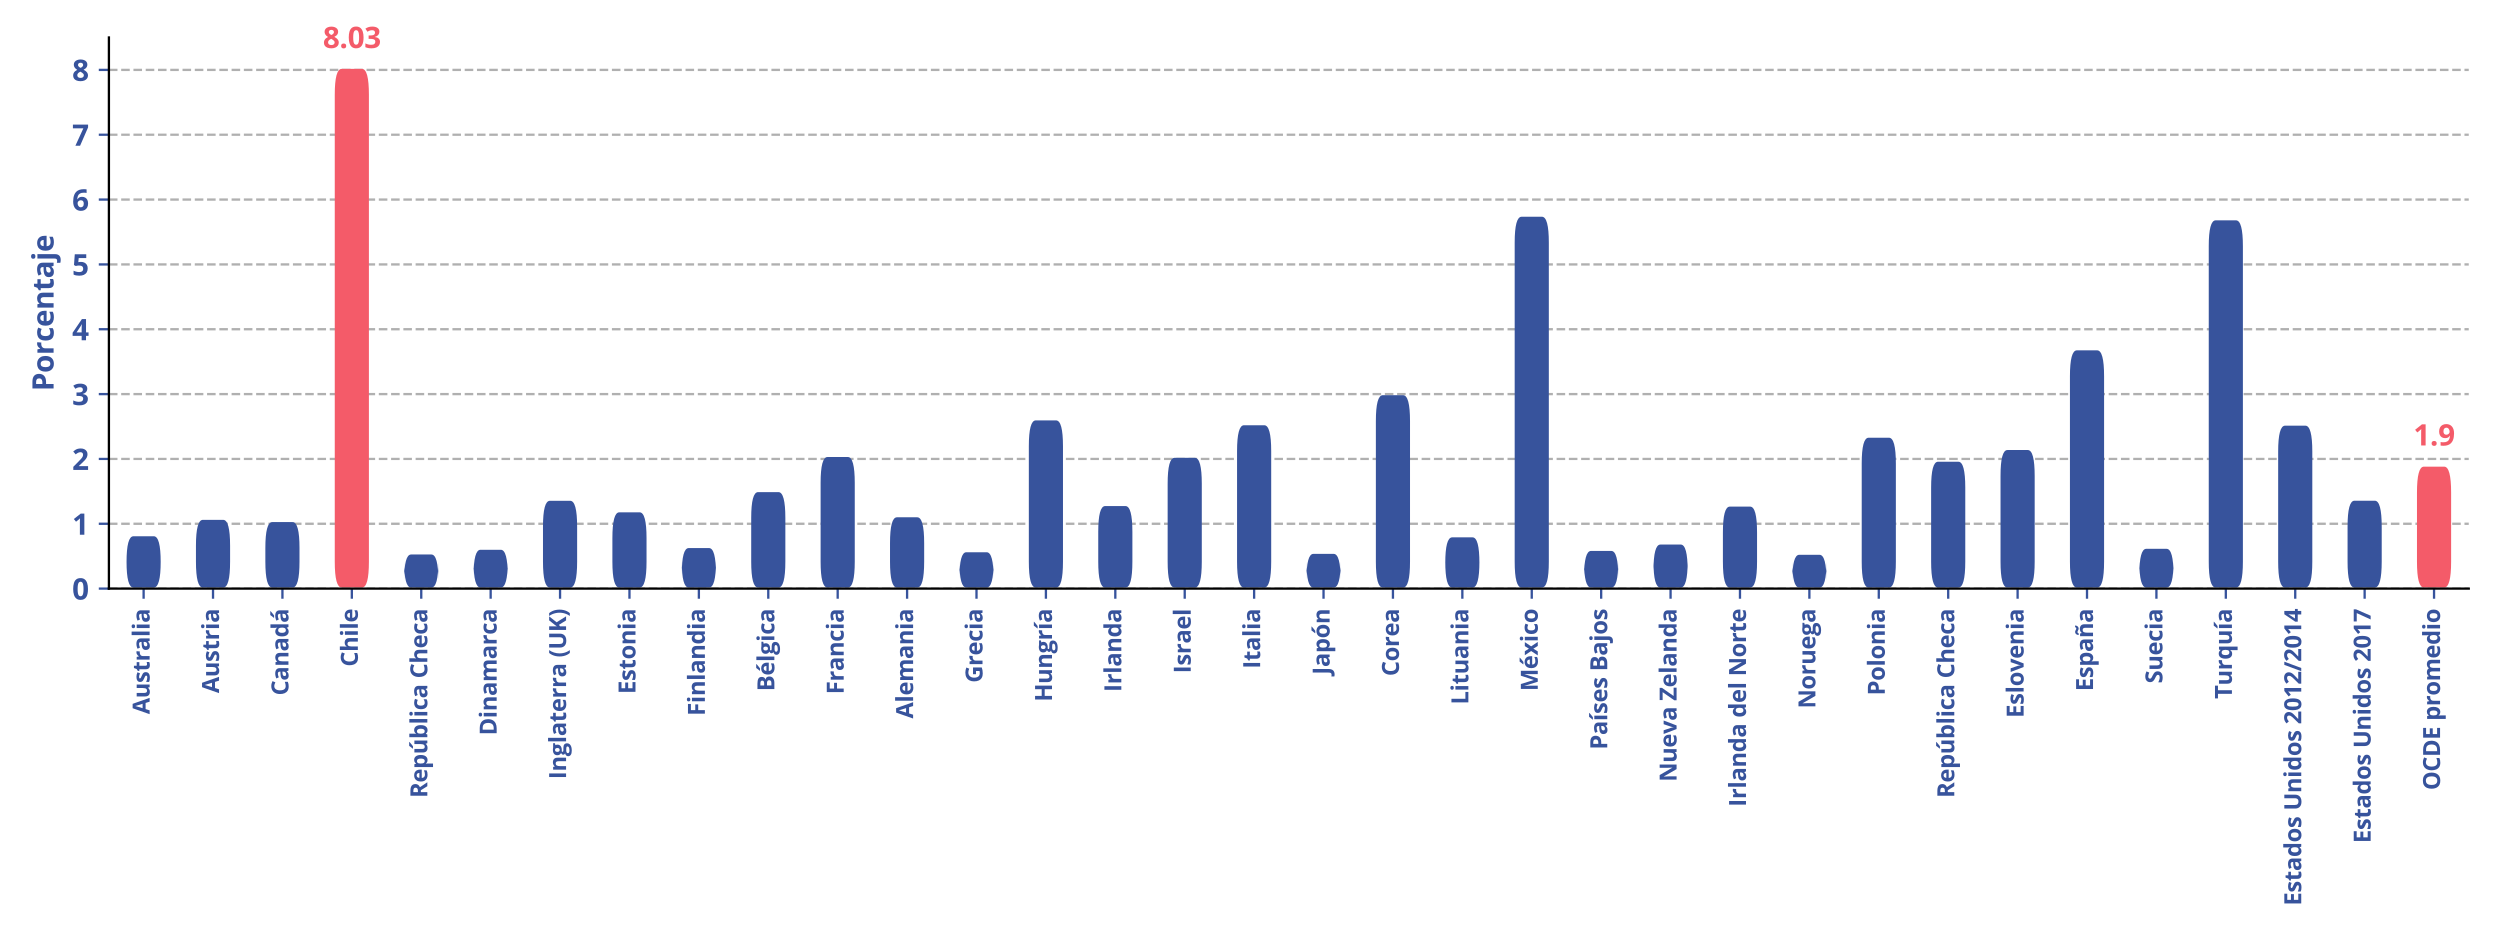 <?xml version="1.0" encoding="utf-8" standalone="no"?>
<!DOCTYPE svg PUBLIC "-//W3C//DTD SVG 1.1//EN"
  "http://www.w3.org/Graphics/SVG/1.1/DTD/svg11.dtd">
<svg xmlns:xlink="http://www.w3.org/1999/xlink" width="864pt" height="324pt" viewBox="0 0 864 324" xmlns="http://www.w3.org/2000/svg" version="1.1">
 <defs>
  <style type="text/css">*{stroke-linejoin: round; stroke-linecap: butt}</style>
 </defs>
 <g id="figure_1">
  <g id="patch_1">
   <path d="M 0 324 
L 864 324 
L 864 0 
L 0 0 
z
" style="fill: #ffffff"/>
  </g>
  <g id="axes_1">
   <g id="patch_2">
    <path d="M 37.64 203.42 
L 853.2 203.42 
L 853.2 12.955 
L 37.64 12.955 
z
" style="fill: #ffffff"/>
   </g>
   <g id="matplotlib.axis_1">
    <g id="xtick_1">
     <g id="line2d_1">
      <defs>
       <path id="m9c56fa70d2" d="M 0 0 
L 0 3.5 
" style="stroke: #37539c; stroke-width: 0.8"/>
      </defs>
      <g>
       <use xlink:href="#m9c56fa70d2" x="49.634" y="203.42" style="fill: #37539c; stroke: #37539c; stroke-width: 0.8"/>
      </g>
     </g>
     <g id="text_1">
      <!-- Australia -->
      <g style="fill: #37539c" transform="translate(51.712 246.826) rotate(-90) scale(0.08 -0.08)">
       <defs>
        <path id="OpenSans-Bold-41" d="M 3372 0 
L 3041 1088 
L 1375 1088 
L 1044 0 
L 0 0 
L 1613 4588 
L 2797 4588 
L 4416 0 
L 3372 0 
z
M 2809 1900 
L 2478 2963 
Q 2447 3069 2395 3236 
Q 2344 3403 2292 3576 
Q 2241 3750 2209 3878 
Q 2178 3750 2123 3561 
Q 2069 3372 2019 3203 
Q 1969 3034 1947 2963 
L 1619 1900 
L 2809 1900 
z
" transform="scale(0.016)"/>
        <path id="OpenSans-Bold-75" d="M 3706 3494 
L 3706 0 
L 2975 0 
L 2847 447 
L 2797 447 
Q 2684 269 2515 156 
Q 2347 44 2144 -9 
Q 1941 -63 1722 -63 
Q 1347 -63 1069 70 
Q 791 203 636 484 
Q 481 766 481 1216 
L 481 3494 
L 1434 3494 
L 1434 1453 
Q 1434 1078 1568 887 
Q 1703 697 1997 697 
Q 2288 697 2453 830 
Q 2619 963 2686 1220 
Q 2753 1478 2753 1850 
L 2753 3494 
L 3706 3494 
z
" transform="scale(0.016)"/>
        <path id="OpenSans-Bold-73" d="M 2938 1038 
Q 2938 681 2770 436 
Q 2603 191 2272 64 
Q 1941 -63 1447 -63 
Q 1081 -63 820 -16 
Q 559 31 294 141 
L 294 928 
Q 578 800 904 717 
Q 1231 634 1478 634 
Q 1756 634 1876 717 
Q 1997 800 1997 934 
Q 1997 1022 1948 1092 
Q 1900 1163 1740 1252 
Q 1581 1341 1241 1484 
Q 913 1622 702 1762 
Q 491 1903 389 2095 
Q 288 2288 288 2584 
Q 288 3069 664 3314 
Q 1041 3559 1672 3559 
Q 1997 3559 2292 3493 
Q 2588 3428 2900 3284 
L 2613 2597 
Q 2353 2709 2123 2781 
Q 1894 2853 1656 2853 
Q 1447 2853 1340 2797 
Q 1234 2741 1234 2625 
Q 1234 2541 1289 2475 
Q 1344 2409 1501 2329 
Q 1659 2250 1966 2125 
Q 2263 2003 2481 1870 
Q 2700 1738 2819 1542 
Q 2938 1347 2938 1038 
z
" transform="scale(0.016)"/>
        <path id="OpenSans-Bold-74" d="M 1972 697 
Q 2128 697 2276 728 
Q 2425 759 2572 806 
L 2572 97 
Q 2419 28 2192 -17 
Q 1966 -63 1697 -63 
Q 1384 -63 1136 39 
Q 888 141 745 392 
Q 603 644 603 1094 
L 603 2778 
L 147 2778 
L 147 3181 
L 672 3500 
L 947 4238 
L 1556 4238 
L 1556 3494 
L 2534 3494 
L 2534 2778 
L 1556 2778 
L 1556 1094 
Q 1556 894 1670 795 
Q 1784 697 1972 697 
z
" transform="scale(0.016)"/>
        <path id="OpenSans-Bold-72" d="M 2450 3559 
Q 2522 3559 2617 3551 
Q 2713 3544 2772 3531 
L 2700 2638 
Q 2653 2653 2567 2661 
Q 2481 2669 2419 2669 
Q 2234 2669 2061 2622 
Q 1888 2575 1750 2470 
Q 1613 2366 1533 2195 
Q 1453 2025 1453 1778 
L 1453 0 
L 500 0 
L 500 3494 
L 1222 3494 
L 1363 2906 
L 1409 2906 
Q 1513 3084 1667 3232 
Q 1822 3381 2020 3470 
Q 2219 3559 2450 3559 
z
" transform="scale(0.016)"/>
        <path id="OpenSans-Bold-61" d="M 1931 3566 
Q 2634 3566 3009 3259 
Q 3384 2953 3384 2328 
L 3384 0 
L 2719 0 
L 2534 475 
L 2509 475 
Q 2359 288 2203 169 
Q 2047 50 1844 -6 
Q 1641 -63 1350 -63 
Q 1041 -63 795 56 
Q 550 175 409 420 
Q 269 666 269 1044 
Q 269 1600 659 1864 
Q 1050 2128 1831 2156 
L 2438 2175 
L 2438 2328 
Q 2438 2603 2294 2731 
Q 2150 2859 1894 2859 
Q 1641 2859 1397 2787 
Q 1153 2716 909 2606 
L 594 3250 
Q 872 3397 1217 3481 
Q 1563 3566 1931 3566 
z
M 2438 1619 
L 2069 1606 
Q 1606 1594 1426 1441 
Q 1247 1288 1247 1038 
Q 1247 819 1375 726 
Q 1503 634 1709 634 
Q 2016 634 2227 815 
Q 2438 997 2438 1331 
L 2438 1619 
z
" transform="scale(0.016)"/>
        <path id="OpenSans-Bold-6c" d="M 1453 0 
L 500 0 
L 500 4863 
L 1453 4863 
L 1453 0 
z
" transform="scale(0.016)"/>
        <path id="OpenSans-Bold-69" d="M 1453 3494 
L 1453 0 
L 500 0 
L 500 3494 
L 1453 3494 
z
M 978 4863 
Q 1191 4863 1344 4764 
Q 1497 4666 1497 4397 
Q 1497 4131 1344 4029 
Q 1191 3928 978 3928 
Q 763 3928 611 4029 
Q 459 4131 459 4397 
Q 459 4666 611 4764 
Q 763 4863 978 4863 
z
" transform="scale(0.016)"/>
       </defs>
       <use xlink:href="#OpenSans-Bold-41"/>
       <use xlink:href="#OpenSans-Bold-75" x="68.994"/>
       <use xlink:href="#OpenSans-Bold-73" x="134.717"/>
       <use xlink:href="#OpenSans-Bold-74" x="184.424"/>
       <use xlink:href="#OpenSans-Bold-72" x="227.832"/>
       <use xlink:href="#OpenSans-Bold-61" x="273.242"/>
       <use xlink:href="#OpenSans-Bold-6c" x="333.643"/>
       <use xlink:href="#OpenSans-Bold-69" x="364.16"/>
       <use xlink:href="#OpenSans-Bold-61" x="394.678"/>
      </g>
     </g>
    </g>
    <g id="xtick_2">
     <g id="line2d_2">
      <g>
       <use xlink:href="#m9c56fa70d2" x="73.621" y="203.42" style="fill: #37539c; stroke: #37539c; stroke-width: 0.8"/>
      </g>
     </g>
     <g id="text_2">
      <!-- Austria -->
      <g style="fill: #37539c" transform="translate(75.699 239.553) rotate(-90) scale(0.08 -0.08)">
       <use xlink:href="#OpenSans-Bold-41"/>
       <use xlink:href="#OpenSans-Bold-75" x="68.994"/>
       <use xlink:href="#OpenSans-Bold-73" x="134.717"/>
       <use xlink:href="#OpenSans-Bold-74" x="184.424"/>
       <use xlink:href="#OpenSans-Bold-72" x="227.832"/>
       <use xlink:href="#OpenSans-Bold-69" x="273.242"/>
       <use xlink:href="#OpenSans-Bold-61" x="303.76"/>
      </g>
     </g>
    </g>
    <g id="xtick_3">
     <g id="line2d_3">
      <g>
       <use xlink:href="#m9c56fa70d2" x="97.608" y="203.42" style="fill: #37539c; stroke: #37539c; stroke-width: 0.8"/>
      </g>
     </g>
     <g id="text_3">
      <!-- Canadá -->
      <g style="fill: #37539c" transform="translate(99.686 240.335) rotate(-90) scale(0.08 -0.08)">
       <defs>
        <path id="OpenSans-Bold-43" d="M 2516 3828 
Q 2238 3828 2023 3720 
Q 1809 3613 1664 3409 
Q 1519 3206 1444 2918 
Q 1369 2631 1369 2272 
Q 1369 1788 1489 1445 
Q 1609 1103 1862 923 
Q 2116 744 2516 744 
Q 2794 744 3073 806 
Q 3353 869 3681 984 
L 3681 172 
Q 3378 47 3084 -8 
Q 2791 -63 2425 -63 
Q 1719 -63 1264 229 
Q 809 522 590 1048 
Q 372 1575 372 2278 
Q 372 2797 512 3228 
Q 653 3659 925 3975 
Q 1197 4291 1597 4462 
Q 1997 4634 2516 4634 
Q 2856 4634 3198 4548 
Q 3541 4463 3853 4313 
L 3541 3525 
Q 3284 3647 3025 3737 
Q 2766 3828 2516 3828 
z
" transform="scale(0.016)"/>
        <path id="OpenSans-Bold-6e" d="M 2484 3559 
Q 3044 3559 3384 3254 
Q 3725 2950 3725 2278 
L 3725 0 
L 2772 0 
L 2772 2041 
Q 2772 2416 2636 2606 
Q 2500 2797 2209 2797 
Q 1772 2797 1612 2500 
Q 1453 2203 1453 1644 
L 1453 0 
L 500 0 
L 500 3494 
L 1228 3494 
L 1356 3047 
L 1409 3047 
Q 1522 3228 1689 3340 
Q 1856 3453 2061 3506 
Q 2266 3559 2484 3559 
z
" transform="scale(0.016)"/>
        <path id="OpenSans-Bold-64" d="M 1606 -63 
Q 1022 -63 655 395 
Q 288 853 288 1741 
Q 288 2638 659 3098 
Q 1031 3559 1631 3559 
Q 1881 3559 2072 3490 
Q 2263 3422 2402 3306 
Q 2541 3191 2638 3047 
L 2669 3047 
Q 2650 3147 2623 3342 
Q 2597 3538 2597 3744 
L 2597 4863 
L 3553 4863 
L 3553 0 
L 2822 0 
L 2638 453 
L 2597 453 
Q 2506 309 2370 192 
Q 2234 75 2046 6 
Q 1859 -63 1606 -63 
z
M 1941 697 
Q 2331 697 2492 930 
Q 2653 1163 2663 1631 
L 2663 1734 
Q 2663 2244 2506 2514 
Q 2350 2784 1925 2784 
Q 1609 2784 1431 2512 
Q 1253 2241 1253 1728 
Q 1253 1216 1433 956 
Q 1613 697 1941 697 
z
" transform="scale(0.016)"/>
        <path id="OpenSans-Bold-e1" d="M 1931 3566 
Q 2634 3566 3009 3259 
Q 3384 2953 3384 2328 
L 3384 0 
L 2719 0 
L 2534 475 
L 2509 475 
Q 2359 288 2203 169 
Q 2047 50 1844 -6 
Q 1641 -63 1350 -63 
Q 1041 -63 795 56 
Q 550 175 409 420 
Q 269 666 269 1044 
Q 269 1600 659 1864 
Q 1050 2128 1831 2156 
L 2438 2175 
L 2438 2328 
Q 2438 2603 2294 2731 
Q 2150 2859 1894 2859 
Q 1641 2859 1397 2787 
Q 1153 2716 909 2606 
L 594 3250 
Q 872 3397 1217 3481 
Q 1563 3566 1931 3566 
z
M 2438 1619 
L 2069 1606 
Q 1606 1594 1426 1441 
Q 1247 1288 1247 1038 
Q 1247 819 1375 726 
Q 1503 634 1709 634 
Q 2016 634 2227 815 
Q 2438 997 2438 1331 
L 2438 1619 
z
M 3163 4903 
L 3163 4838 
Q 3073 4750 2926 4622 
Q 2779 4494 2610 4355 
Q 2442 4216 2279 4089 
Q 2117 3963 1995 3878 
L 1360 3878 
L 1360 3963 
Q 1463 4081 1599 4245 
Q 1735 4409 1869 4584 
Q 2004 4759 2095 4903 
L 3163 4903 
z
" transform="scale(0.016)"/>
       </defs>
       <use xlink:href="#OpenSans-Bold-43"/>
       <use xlink:href="#OpenSans-Bold-61" x="63.721"/>
       <use xlink:href="#OpenSans-Bold-6e" x="124.121"/>
       <use xlink:href="#OpenSans-Bold-61" x="189.844"/>
       <use xlink:href="#OpenSans-Bold-64" x="250.244"/>
       <use xlink:href="#OpenSans-Bold-e1" x="313.525"/>
      </g>
     </g>
    </g>
    <g id="xtick_4">
     <g id="line2d_4">
      <g>
       <use xlink:href="#m9c56fa70d2" x="121.595" y="203.42" style="fill: #37539c; stroke: #37539c; stroke-width: 0.8"/>
      </g>
     </g>
     <g id="text_4">
      <!-- Chile -->
      <g style="fill: #37539c" transform="translate(123.673 230.384) rotate(-90) scale(0.08 -0.08)">
       <defs>
        <path id="OpenSans-Bold-68" d="M 1453 4863 
L 1453 3872 
Q 1453 3613 1436 3378 
Q 1419 3144 1409 3047 
L 1459 3047 
Q 1572 3228 1726 3340 
Q 1881 3453 2068 3506 
Q 2256 3559 2472 3559 
Q 2850 3559 3131 3426 
Q 3413 3294 3569 3011 
Q 3725 2728 3725 2278 
L 3725 0 
L 2772 0 
L 2772 2041 
Q 2772 2416 2634 2606 
Q 2497 2797 2209 2797 
Q 1922 2797 1756 2664 
Q 1591 2531 1522 2273 
Q 1453 2016 1453 1644 
L 1453 0 
L 500 0 
L 500 4863 
L 1453 4863 
z
" transform="scale(0.016)"/>
        <path id="OpenSans-Bold-65" d="M 1941 3559 
Q 2425 3559 2775 3373 
Q 3125 3188 3315 2834 
Q 3506 2481 3506 1972 
L 3506 1509 
L 1253 1509 
Q 1269 1106 1495 876 
Q 1722 647 2125 647 
Q 2459 647 2737 715 
Q 3016 784 3309 922 
L 3309 184 
Q 3050 56 2767 -3 
Q 2484 -63 2081 -63 
Q 1556 -63 1151 131 
Q 747 325 517 722 
Q 288 1119 288 1722 
Q 288 2334 495 2742 
Q 703 3150 1075 3354 
Q 1447 3559 1941 3559 
z
M 1947 2881 
Q 1669 2881 1486 2703 
Q 1303 2525 1275 2144 
L 2613 2144 
Q 2609 2356 2536 2522 
Q 2463 2688 2317 2784 
Q 2172 2881 1947 2881 
z
" transform="scale(0.016)"/>
       </defs>
       <use xlink:href="#OpenSans-Bold-43"/>
       <use xlink:href="#OpenSans-Bold-68" x="63.721"/>
       <use xlink:href="#OpenSans-Bold-69" x="129.443"/>
       <use xlink:href="#OpenSans-Bold-6c" x="159.961"/>
       <use xlink:href="#OpenSans-Bold-65" x="190.479"/>
      </g>
     </g>
    </g>
    <g id="xtick_5">
     <g id="line2d_5">
      <g>
       <use xlink:href="#m9c56fa70d2" x="145.582" y="203.42" style="fill: #37539c; stroke: #37539c; stroke-width: 0.8"/>
      </g>
     </g>
     <g id="text_5">
      <!-- República Checa -->
      <g style="fill: #37539c" transform="translate(147.685 275.745) rotate(-90) scale(0.08 -0.08)">
       <defs>
        <path id="OpenSans-Bold-52" d="M 1906 4569 
Q 2528 4569 2933 4419 
Q 3338 4269 3534 3966 
Q 3731 3663 3731 3200 
Q 3731 2888 3612 2653 
Q 3494 2419 3300 2256 
Q 3106 2094 2881 1991 
L 4225 0 
L 3150 0 
L 2059 1753 
L 1544 1753 
L 1544 0 
L 575 0 
L 575 4569 
L 1906 4569 
z
M 1838 3775 
L 1544 3775 
L 1544 2541 
L 1856 2541 
Q 2338 2541 2545 2702 
Q 2753 2863 2753 3175 
Q 2753 3500 2529 3637 
Q 2306 3775 1838 3775 
z
" transform="scale(0.016)"/>
        <path id="OpenSans-Bold-70" d="M 2444 3559 
Q 3034 3559 3398 3100 
Q 3763 2641 3763 1753 
Q 3763 1159 3591 754 
Q 3419 350 3116 143 
Q 2813 -63 2419 -63 
Q 2166 -63 1984 1 
Q 1803 66 1675 167 
Q 1547 269 1453 384 
L 1403 384 
Q 1428 259 1440 128 
Q 1453 -3 1453 -128 
L 1453 -1538 
L 500 -1538 
L 500 3494 
L 1275 3494 
L 1409 3041 
L 1453 3041 
Q 1547 3181 1681 3300 
Q 1816 3419 2005 3489 
Q 2194 3559 2444 3559 
z
M 2138 2797 
Q 1888 2797 1741 2694 
Q 1594 2591 1526 2384 
Q 1459 2178 1453 1863 
L 1453 1759 
Q 1453 1422 1517 1187 
Q 1581 953 1732 831 
Q 1884 709 2150 709 
Q 2369 709 2509 831 
Q 2650 953 2720 1189 
Q 2791 1425 2791 1766 
Q 2791 2278 2631 2537 
Q 2472 2797 2138 2797 
z
" transform="scale(0.016)"/>
        <path id="OpenSans-Bold-fa" d="M 3706 3494 
L 3706 0 
L 2975 0 
L 2847 447 
L 2797 447 
Q 2684 269 2515 156 
Q 2347 44 2144 -9 
Q 1941 -63 1722 -63 
Q 1347 -63 1069 70 
Q 791 203 636 484 
Q 481 766 481 1216 
L 481 3494 
L 1434 3494 
L 1434 1453 
Q 1434 1078 1568 887 
Q 1703 697 1997 697 
Q 2288 697 2453 830 
Q 2619 963 2686 1220 
Q 2753 1478 2753 1850 
L 2753 3494 
L 3706 3494 
z
M 3331 4903 
L 3331 4838 
Q 3241 4750 3094 4622 
Q 2947 4494 2778 4355 
Q 2610 4216 2447 4089 
Q 2285 3963 2163 3878 
L 1528 3878 
L 1528 3963 
Q 1631 4081 1767 4245 
Q 1903 4409 2037 4584 
Q 2172 4759 2263 4903 
L 3331 4903 
z
" transform="scale(0.016)"/>
        <path id="OpenSans-Bold-62" d="M 1453 4863 
L 1453 3731 
Q 1453 3534 1442 3340 
Q 1431 3147 1416 3041 
L 1453 3041 
Q 1591 3256 1828 3407 
Q 2066 3559 2444 3559 
Q 3031 3559 3397 3100 
Q 3763 2641 3763 1753 
Q 3763 1156 3594 751 
Q 3425 347 3122 142 
Q 2819 -63 2419 -63 
Q 2034 -63 1812 75 
Q 1591 213 1453 384 
L 1388 384 
L 1228 0 
L 500 0 
L 500 4863 
L 1453 4863 
z
M 2138 2797 
Q 1888 2797 1741 2694 
Q 1594 2591 1526 2384 
Q 1459 2178 1453 1863 
L 1453 1759 
Q 1453 1250 1603 979 
Q 1753 709 2150 709 
Q 2444 709 2617 981 
Q 2791 1253 2791 1766 
Q 2791 2278 2616 2537 
Q 2441 2797 2138 2797 
z
" transform="scale(0.016)"/>
        <path id="OpenSans-Bold-63" d="M 1919 -63 
Q 1400 -63 1034 126 
Q 669 316 478 712 
Q 288 1109 288 1728 
Q 288 2369 505 2773 
Q 722 3178 1108 3368 
Q 1494 3559 2003 3559 
Q 2366 3559 2630 3489 
Q 2894 3419 3091 3322 
L 2809 2584 
Q 2584 2675 2390 2733 
Q 2197 2791 2003 2791 
Q 1753 2791 1587 2673 
Q 1422 2556 1340 2322 
Q 1259 2088 1259 1734 
Q 1259 1388 1346 1159 
Q 1434 931 1600 820 
Q 1766 709 2003 709 
Q 2300 709 2531 789 
Q 2763 869 2981 1013 
L 2981 197 
Q 2763 59 2523 -2 
Q 2284 -63 1919 -63 
z
" transform="scale(0.016)"/>
        <path id="OpenSans-Bold-20" transform="scale(0.016)"/>
       </defs>
       <use xlink:href="#OpenSans-Bold-52"/>
       <use xlink:href="#OpenSans-Bold-65" x="66.016"/>
       <use xlink:href="#OpenSans-Bold-70" x="125.098"/>
       <use xlink:href="#OpenSans-Bold-fa" x="188.379"/>
       <use xlink:href="#OpenSans-Bold-62" x="254.102"/>
       <use xlink:href="#OpenSans-Bold-6c" x="317.383"/>
       <use xlink:href="#OpenSans-Bold-69" x="347.9"/>
       <use xlink:href="#OpenSans-Bold-63" x="378.418"/>
       <use xlink:href="#OpenSans-Bold-61" x="429.834"/>
       <use xlink:href="#OpenSans-Bold-20" x="490.234"/>
       <use xlink:href="#OpenSans-Bold-43" x="516.211"/>
       <use xlink:href="#OpenSans-Bold-68" x="579.932"/>
       <use xlink:href="#OpenSans-Bold-65" x="645.654"/>
       <use xlink:href="#OpenSans-Bold-63" x="704.736"/>
       <use xlink:href="#OpenSans-Bold-61" x="756.152"/>
      </g>
     </g>
    </g>
    <g id="xtick_6">
     <g id="line2d_6">
      <g>
       <use xlink:href="#m9c56fa70d2" x="169.569" y="203.42" style="fill: #37539c; stroke: #37539c; stroke-width: 0.8"/>
      </g>
     </g>
     <g id="text_6">
      <!-- Dinamarca -->
      <g style="fill: #37539c" transform="translate(171.647 254.14) rotate(-90) scale(0.08 -0.08)">
       <defs>
        <path id="OpenSans-Bold-44" d="M 4366 2328 
Q 4366 1556 4070 1039 
Q 3775 522 3215 261 
Q 2656 0 1869 0 
L 575 0 
L 575 4569 
L 2009 4569 
Q 2728 4569 3256 4314 
Q 3784 4059 4075 3561 
Q 4366 3063 4366 2328 
z
M 3359 2303 
Q 3359 2809 3211 3136 
Q 3063 3463 2773 3619 
Q 2484 3775 2059 3775 
L 1544 3775 
L 1544 800 
L 1959 800 
Q 2669 800 3014 1178 
Q 3359 1556 3359 2303 
z
" transform="scale(0.016)"/>
        <path id="OpenSans-Bold-6d" d="M 4603 3559 
Q 5197 3559 5501 3254 
Q 5806 2950 5806 2278 
L 5806 0 
L 4850 0 
L 4850 2041 
Q 4850 2416 4722 2606 
Q 4594 2797 4325 2797 
Q 3947 2797 3787 2526 
Q 3628 2256 3628 1753 
L 3628 0 
L 2675 0 
L 2675 2041 
Q 2675 2291 2619 2459 
Q 2563 2628 2447 2712 
Q 2331 2797 2150 2797 
Q 1884 2797 1732 2664 
Q 1581 2531 1517 2273 
Q 1453 2016 1453 1644 
L 1453 0 
L 500 0 
L 500 3494 
L 1228 3494 
L 1356 3047 
L 1409 3047 
Q 1516 3228 1677 3340 
Q 1838 3453 2031 3506 
Q 2225 3559 2425 3559 
Q 2809 3559 3076 3434 
Q 3344 3309 3488 3047 
L 3572 3047 
Q 3728 3316 4014 3437 
Q 4300 3559 4603 3559 
z
" transform="scale(0.016)"/>
       </defs>
       <use xlink:href="#OpenSans-Bold-44"/>
       <use xlink:href="#OpenSans-Bold-69" x="74.023"/>
       <use xlink:href="#OpenSans-Bold-6e" x="104.541"/>
       <use xlink:href="#OpenSans-Bold-61" x="170.264"/>
       <use xlink:href="#OpenSans-Bold-6d" x="230.664"/>
       <use xlink:href="#OpenSans-Bold-61" x="328.857"/>
       <use xlink:href="#OpenSans-Bold-72" x="389.258"/>
       <use xlink:href="#OpenSans-Bold-63" x="434.668"/>
       <use xlink:href="#OpenSans-Bold-61" x="486.084"/>
      </g>
     </g>
    </g>
    <g id="xtick_7">
     <g id="line2d_7">
      <g>
       <use xlink:href="#m9c56fa70d2" x="193.556" y="203.42" style="fill: #37539c; stroke: #37539c; stroke-width: 0.8"/>
      </g>
     </g>
     <g id="text_7">
      <!-- Inglaterra (UK) -->
      <g style="fill: #37539c" transform="translate(195.634 269.277) rotate(-90) scale(0.08 -0.08)">
       <defs>
        <path id="OpenSans-Bold-49" d="M 575 0 
L 575 4569 
L 1544 4569 
L 1544 0 
L 575 0 
z
" transform="scale(0.016)"/>
        <path id="OpenSans-Bold-67" d="M 1522 -1538 
Q 791 -1538 405 -1283 
Q 19 -1028 19 -569 
Q 19 -253 216 -40 
Q 413 172 794 263 
Q 647 325 537 467 
Q 428 609 428 769 
Q 428 969 543 1101 
Q 659 1234 878 1363 
Q 603 1481 442 1743 
Q 281 2006 281 2363 
Q 281 2744 448 3011 
Q 616 3278 936 3418 
Q 1256 3559 1716 3559 
Q 1813 3559 1941 3546 
Q 2069 3534 2176 3518 
Q 2284 3503 2322 3494 
L 3541 3494 
L 3541 3009 
L 2994 2869 
Q 3069 2753 3106 2622 
Q 3144 2491 3144 2344 
Q 3144 1781 2751 1467 
Q 2359 1153 1663 1153 
Q 1497 1163 1350 1178 
Q 1278 1122 1240 1059 
Q 1203 997 1203 928 
Q 1203 859 1261 814 
Q 1319 769 1436 745 
Q 1553 722 1728 722 
L 2322 722 
Q 2897 722 3198 475 
Q 3500 228 3500 -250 
Q 3500 -863 2989 -1200 
Q 2478 -1538 1522 -1538 
z
M 1563 -916 
Q 1903 -916 2148 -852 
Q 2394 -788 2525 -670 
Q 2656 -553 2656 -391 
Q 2656 -259 2579 -182 
Q 2503 -106 2348 -75 
Q 2194 -44 1953 -44 
L 1459 -44 
Q 1284 -44 1145 -100 
Q 1006 -156 925 -257 
Q 844 -359 844 -494 
Q 844 -691 1033 -803 
Q 1222 -916 1563 -916 
z
M 1716 1734 
Q 1984 1734 2109 1900 
Q 2234 2066 2234 2350 
Q 2234 2666 2104 2823 
Q 1975 2981 1716 2981 
Q 1453 2981 1322 2823 
Q 1191 2666 1191 2350 
Q 1191 2066 1320 1900 
Q 1450 1734 1716 1734 
z
" transform="scale(0.016)"/>
        <path id="OpenSans-Bold-28" d="M 256 1753 
Q 256 2275 356 2773 
Q 456 3272 665 3726 
Q 875 4181 1197 4569 
L 1978 4569 
Q 1541 3969 1314 3244 
Q 1088 2519 1088 1759 
Q 1088 1266 1188 777 
Q 1288 288 1486 -165 
Q 1684 -619 1972 -1013 
L 1197 -1013 
Q 875 -638 665 -192 
Q 456 253 356 745 
Q 256 1238 256 1753 
z
" transform="scale(0.016)"/>
        <path id="OpenSans-Bold-55" d="M 4294 4569 
L 4294 1613 
Q 4294 1141 4086 761 
Q 3878 381 3458 159 
Q 3038 -63 2400 -63 
Q 1494 -63 1019 400 
Q 544 863 544 1625 
L 544 4569 
L 1509 4569 
L 1509 1772 
Q 1509 1206 1740 978 
Q 1972 750 2425 750 
Q 2744 750 2942 859 
Q 3141 969 3234 1197 
Q 3328 1425 3328 1778 
L 3328 4569 
L 4294 4569 
z
" transform="scale(0.016)"/>
        <path id="OpenSans-Bold-4b" d="M 4250 0 
L 3150 0 
L 1953 1925 
L 1544 1631 
L 1544 0 
L 575 0 
L 575 4569 
L 1544 4569 
L 1544 2478 
Q 1641 2613 1734 2747 
Q 1828 2881 1925 3016 
L 3163 4569 
L 4238 4569 
L 2644 2547 
L 4250 0 
z
" transform="scale(0.016)"/>
        <path id="OpenSans-Bold-29" d="M 1913 1753 
Q 1913 1238 1813 745 
Q 1713 253 1505 -192 
Q 1297 -638 972 -1013 
L 197 -1013 
Q 488 -619 684 -165 
Q 881 288 981 777 
Q 1081 1266 1081 1759 
Q 1081 2266 979 2759 
Q 878 3253 681 3711 
Q 484 4169 191 4569 
L 972 4569 
Q 1297 4181 1505 3726 
Q 1713 3272 1813 2773 
Q 1913 2275 1913 1753 
z
" transform="scale(0.016)"/>
       </defs>
       <use xlink:href="#OpenSans-Bold-49"/>
       <use xlink:href="#OpenSans-Bold-6e" x="33.105"/>
       <use xlink:href="#OpenSans-Bold-67" x="98.828"/>
       <use xlink:href="#OpenSans-Bold-6c" x="155.322"/>
       <use xlink:href="#OpenSans-Bold-61" x="185.84"/>
       <use xlink:href="#OpenSans-Bold-74" x="246.24"/>
       <use xlink:href="#OpenSans-Bold-65" x="289.648"/>
       <use xlink:href="#OpenSans-Bold-72" x="348.73"/>
       <use xlink:href="#OpenSans-Bold-72" x="394.141"/>
       <use xlink:href="#OpenSans-Bold-61" x="439.551"/>
       <use xlink:href="#OpenSans-Bold-20" x="499.951"/>
       <use xlink:href="#OpenSans-Bold-28" x="525.928"/>
       <use xlink:href="#OpenSans-Bold-55" x="559.814"/>
       <use xlink:href="#OpenSans-Bold-4b" x="635.4"/>
       <use xlink:href="#OpenSans-Bold-29" x="701.807"/>
      </g>
     </g>
    </g>
    <g id="xtick_8">
     <g id="line2d_8">
      <g>
       <use xlink:href="#m9c56fa70d2" x="217.543" y="203.42" style="fill: #37539c; stroke: #37539c; stroke-width: 0.8"/>
      </g>
     </g>
     <g id="text_8">
      <!-- Estonia -->
      <g style="fill: #37539c" transform="translate(219.621 239.834) rotate(-90) scale(0.08 -0.08)">
       <defs>
        <path id="OpenSans-Bold-45" d="M 3206 0 
L 575 0 
L 575 4569 
L 3206 4569 
L 3206 3775 
L 1544 3775 
L 1544 2772 
L 3091 2772 
L 3091 1978 
L 1544 1978 
L 1544 800 
L 3206 800 
L 3206 0 
z
" transform="scale(0.016)"/>
        <path id="OpenSans-Bold-6f" d="M 3675 1753 
Q 3675 1316 3558 978 
Q 3441 641 3217 408 
Q 2994 175 2680 56 
Q 2366 -63 1972 -63 
Q 1603 -63 1295 56 
Q 988 175 761 408 
Q 534 641 411 978 
Q 288 1316 288 1753 
Q 288 2334 494 2737 
Q 700 3141 1081 3350 
Q 1463 3559 1991 3559 
Q 2481 3559 2861 3350 
Q 3241 3141 3458 2737 
Q 3675 2334 3675 1753 
z
M 1259 1753 
Q 1259 1409 1334 1175 
Q 1409 941 1568 822 
Q 1728 703 1984 703 
Q 2238 703 2395 822 
Q 2553 941 2626 1175 
Q 2700 1409 2700 1753 
Q 2700 2100 2626 2329 
Q 2553 2559 2393 2675 
Q 2234 2791 1978 2791 
Q 1600 2791 1429 2531 
Q 1259 2272 1259 1753 
z
" transform="scale(0.016)"/>
       </defs>
       <use xlink:href="#OpenSans-Bold-45"/>
       <use xlink:href="#OpenSans-Bold-73" x="56.006"/>
       <use xlink:href="#OpenSans-Bold-74" x="105.713"/>
       <use xlink:href="#OpenSans-Bold-6f" x="149.121"/>
       <use xlink:href="#OpenSans-Bold-6e" x="211.035"/>
       <use xlink:href="#OpenSans-Bold-69" x="276.758"/>
       <use xlink:href="#OpenSans-Bold-61" x="307.275"/>
      </g>
     </g>
    </g>
    <g id="xtick_9">
     <g id="line2d_9">
      <g>
       <use xlink:href="#m9c56fa70d2" x="241.53" y="203.42" style="fill: #37539c; stroke: #37539c; stroke-width: 0.8"/>
      </g>
     </g>
     <g id="text_9">
      <!-- Finlandia -->
      <g style="fill: #37539c" transform="translate(243.608 247.377) rotate(-90) scale(0.08 -0.08)">
       <defs>
        <path id="OpenSans-Bold-46" d="M 1528 0 
L 575 0 
L 575 4569 
L 3194 4569 
L 3194 3775 
L 1528 3775 
L 1528 2597 
L 3078 2597 
L 3078 1806 
L 1528 1806 
L 1528 0 
z
" transform="scale(0.016)"/>
       </defs>
       <use xlink:href="#OpenSans-Bold-46"/>
       <use xlink:href="#OpenSans-Bold-69" x="54.883"/>
       <use xlink:href="#OpenSans-Bold-6e" x="85.4"/>
       <use xlink:href="#OpenSans-Bold-6c" x="151.123"/>
       <use xlink:href="#OpenSans-Bold-61" x="181.641"/>
       <use xlink:href="#OpenSans-Bold-6e" x="242.041"/>
       <use xlink:href="#OpenSans-Bold-64" x="307.764"/>
       <use xlink:href="#OpenSans-Bold-69" x="371.045"/>
       <use xlink:href="#OpenSans-Bold-61" x="401.562"/>
      </g>
     </g>
    </g>
    <g id="xtick_10">
     <g id="line2d_10">
      <g>
       <use xlink:href="#m9c56fa70d2" x="265.517" y="203.42" style="fill: #37539c; stroke: #37539c; stroke-width: 0.8"/>
      </g>
     </g>
     <g id="text_10">
      <!-- Bélgica -->
      <g style="fill: #37539c" transform="translate(267.62 238.87) rotate(-90) scale(0.08 -0.08)">
       <defs>
        <path id="OpenSans-Bold-42" d="M 575 4569 
L 1997 4569 
Q 2909 4569 3378 4312 
Q 3847 4056 3847 3413 
Q 3847 3153 3764 2943 
Q 3681 2734 3525 2600 
Q 3369 2466 3144 2425 
L 3144 2394 
Q 3372 2347 3556 2233 
Q 3741 2119 3852 1901 
Q 3963 1684 3963 1325 
Q 3963 909 3759 612 
Q 3556 316 3179 158 
Q 2803 0 2284 0 
L 575 0 
L 575 4569 
z
M 1544 2759 
L 2106 2759 
Q 2528 2759 2690 2892 
Q 2853 3025 2853 3284 
Q 2853 3547 2661 3661 
Q 2469 3775 2053 3775 
L 1544 3775 
L 1544 2759 
z
M 1544 1991 
L 1544 800 
L 2175 800 
Q 2613 800 2784 969 
Q 2956 1138 2956 1422 
Q 2956 1591 2881 1719 
Q 2806 1847 2629 1919 
Q 2453 1991 2144 1991 
L 1544 1991 
z
" transform="scale(0.016)"/>
        <path id="OpenSans-Bold-e9" d="M 1941 3559 
Q 2425 3559 2775 3373 
Q 3125 3188 3315 2834 
Q 3506 2481 3506 1972 
L 3506 1509 
L 1253 1509 
Q 1269 1106 1495 876 
Q 1722 647 2125 647 
Q 2459 647 2737 715 
Q 3016 784 3309 922 
L 3309 184 
Q 3050 56 2767 -3 
Q 2484 -63 2081 -63 
Q 1556 -63 1151 131 
Q 747 325 517 722 
Q 288 1119 288 1722 
Q 288 2334 495 2742 
Q 703 3150 1075 3354 
Q 1447 3559 1941 3559 
z
M 1947 2881 
Q 1669 2881 1486 2703 
Q 1303 2525 1275 2144 
L 2613 2144 
Q 2609 2356 2536 2522 
Q 2463 2688 2317 2784 
Q 2172 2881 1947 2881 
z
M 3123 4903 
L 3123 4838 
Q 3033 4750 2886 4622 
Q 2739 4494 2570 4355 
Q 2402 4216 2239 4089 
Q 2077 3963 1955 3878 
L 1320 3878 
L 1320 3963 
Q 1423 4081 1559 4245 
Q 1695 4409 1829 4584 
Q 1964 4759 2055 4903 
L 3123 4903 
z
" transform="scale(0.016)"/>
       </defs>
       <use xlink:href="#OpenSans-Bold-42"/>
       <use xlink:href="#OpenSans-Bold-e9" x="67.188"/>
       <use xlink:href="#OpenSans-Bold-6c" x="126.27"/>
       <use xlink:href="#OpenSans-Bold-67" x="156.787"/>
       <use xlink:href="#OpenSans-Bold-69" x="213.281"/>
       <use xlink:href="#OpenSans-Bold-63" x="243.799"/>
       <use xlink:href="#OpenSans-Bold-61" x="295.215"/>
      </g>
     </g>
    </g>
    <g id="xtick_11">
     <g id="line2d_11">
      <g>
       <use xlink:href="#m9c56fa70d2" x="289.504" y="203.42" style="fill: #37539c; stroke: #37539c; stroke-width: 0.8"/>
      </g>
     </g>
     <g id="text_11">
      <!-- Francia -->
      <g style="fill: #37539c" transform="translate(291.582 239.921) rotate(-90) scale(0.08 -0.08)">
       <use xlink:href="#OpenSans-Bold-46"/>
       <use xlink:href="#OpenSans-Bold-72" x="54.883"/>
       <use xlink:href="#OpenSans-Bold-61" x="100.293"/>
       <use xlink:href="#OpenSans-Bold-6e" x="160.693"/>
       <use xlink:href="#OpenSans-Bold-63" x="226.416"/>
       <use xlink:href="#OpenSans-Bold-69" x="277.832"/>
       <use xlink:href="#OpenSans-Bold-61" x="308.35"/>
      </g>
     </g>
    </g>
    <g id="xtick_12">
     <g id="line2d_12">
      <g>
       <use xlink:href="#m9c56fa70d2" x="313.491" y="203.42" style="fill: #37539c; stroke: #37539c; stroke-width: 0.8"/>
      </g>
     </g>
     <g id="text_12">
      <!-- Alemania -->
      <g style="fill: #37539c" transform="translate(315.569 248.326) rotate(-90) scale(0.08 -0.08)">
       <use xlink:href="#OpenSans-Bold-41"/>
       <use xlink:href="#OpenSans-Bold-6c" x="68.994"/>
       <use xlink:href="#OpenSans-Bold-65" x="99.512"/>
       <use xlink:href="#OpenSans-Bold-6d" x="158.594"/>
       <use xlink:href="#OpenSans-Bold-61" x="256.787"/>
       <use xlink:href="#OpenSans-Bold-6e" x="317.188"/>
       <use xlink:href="#OpenSans-Bold-69" x="382.91"/>
       <use xlink:href="#OpenSans-Bold-61" x="413.428"/>
      </g>
     </g>
    </g>
    <g id="xtick_13">
     <g id="line2d_13">
      <g>
       <use xlink:href="#m9c56fa70d2" x="337.478" y="203.42" style="fill: #37539c; stroke: #37539c; stroke-width: 0.8"/>
      </g>
     </g>
     <g id="text_13">
      <!-- Grecia -->
      <g style="fill: #37539c" transform="translate(339.556 235.959) rotate(-90) scale(0.08 -0.08)">
       <defs>
        <path id="OpenSans-Bold-47" d="M 2309 2566 
L 4122 2566 
L 4122 197 
Q 3763 78 3375 7 
Q 2988 -63 2497 -63 
Q 1816 -63 1341 206 
Q 866 475 619 1000 
Q 372 1525 372 2291 
Q 372 3009 648 3534 
Q 925 4059 1458 4346 
Q 1991 4634 2759 4634 
Q 3122 4634 3475 4556 
Q 3828 4478 4116 4353 
L 3794 3578 
Q 3584 3684 3315 3756 
Q 3047 3828 2753 3828 
Q 2331 3828 2020 3634 
Q 1709 3441 1539 3092 
Q 1369 2744 1369 2272 
Q 1369 1825 1491 1479 
Q 1613 1134 1875 939 
Q 2138 744 2559 744 
Q 2766 744 2908 764 
Q 3050 784 3175 806 
L 3175 1759 
L 2309 1759 
L 2309 2566 
z
" transform="scale(0.016)"/>
       </defs>
       <use xlink:href="#OpenSans-Bold-47"/>
       <use xlink:href="#OpenSans-Bold-72" x="72.412"/>
       <use xlink:href="#OpenSans-Bold-65" x="117.822"/>
       <use xlink:href="#OpenSans-Bold-63" x="176.904"/>
       <use xlink:href="#OpenSans-Bold-69" x="228.32"/>
       <use xlink:href="#OpenSans-Bold-61" x="258.838"/>
      </g>
     </g>
    </g>
    <g id="xtick_14">
     <g id="line2d_14">
      <g>
       <use xlink:href="#m9c56fa70d2" x="361.465" y="203.42" style="fill: #37539c; stroke: #37539c; stroke-width: 0.8"/>
      </g>
     </g>
     <g id="text_14">
      <!-- Hungría -->
      <g style="fill: #37539c" transform="translate(363.568 242.482) rotate(-90) scale(0.08 -0.08)">
       <defs>
        <path id="OpenSans-Bold-48" d="M 4319 0 
L 3353 0 
L 3353 1972 
L 1544 1972 
L 1544 0 
L 575 0 
L 575 4569 
L 1544 4569 
L 1544 2778 
L 3353 2778 
L 3353 4569 
L 4319 4569 
L 4319 0 
z
" transform="scale(0.016)"/>
        <path id="OpenSans-Bold-ed" d="M 1453 0 
L 500 0 
L 500 3494 
L 1453 3494 
L 1453 0 
z
M 2203 4903 
L 2203 4838 
Q 2113 4750 1966 4622 
Q 1819 4494 1650 4355 
Q 1482 4216 1319 4089 
Q 1157 3963 1035 3878 
L 400 3878 
L 400 3963 
Q 503 4081 639 4245 
Q 775 4409 909 4584 
Q 1044 4759 1135 4903 
L 2203 4903 
z
" transform="scale(0.016)"/>
       </defs>
       <use xlink:href="#OpenSans-Bold-48"/>
       <use xlink:href="#OpenSans-Bold-75" x="76.514"/>
       <use xlink:href="#OpenSans-Bold-6e" x="142.236"/>
       <use xlink:href="#OpenSans-Bold-67" x="207.959"/>
       <use xlink:href="#OpenSans-Bold-72" x="264.453"/>
       <use xlink:href="#OpenSans-Bold-ed" x="309.863"/>
       <use xlink:href="#OpenSans-Bold-61" x="340.381"/>
      </g>
     </g>
    </g>
    <g id="xtick_15">
     <g id="line2d_15">
      <g>
       <use xlink:href="#m9c56fa70d2" x="385.452" y="203.42" style="fill: #37539c; stroke: #37539c; stroke-width: 0.8"/>
      </g>
     </g>
     <g id="text_15">
      <!-- Irlanda -->
      <g style="fill: #37539c" transform="translate(387.53 239.127) rotate(-90) scale(0.08 -0.08)">
       <use xlink:href="#OpenSans-Bold-49"/>
       <use xlink:href="#OpenSans-Bold-72" x="33.105"/>
       <use xlink:href="#OpenSans-Bold-6c" x="78.516"/>
       <use xlink:href="#OpenSans-Bold-61" x="109.033"/>
       <use xlink:href="#OpenSans-Bold-6e" x="169.434"/>
       <use xlink:href="#OpenSans-Bold-64" x="235.156"/>
       <use xlink:href="#OpenSans-Bold-61" x="298.438"/>
      </g>
     </g>
    </g>
    <g id="xtick_16">
     <g id="line2d_16">
      <g>
       <use xlink:href="#m9c56fa70d2" x="409.439" y="203.42" style="fill: #37539c; stroke: #37539c; stroke-width: 0.8"/>
      </g>
     </g>
     <g id="text_16">
      <!-- Israel -->
      <g style="fill: #37539c" transform="translate(411.518 232.678) rotate(-90) scale(0.08 -0.08)">
       <use xlink:href="#OpenSans-Bold-49"/>
       <use xlink:href="#OpenSans-Bold-73" x="33.105"/>
       <use xlink:href="#OpenSans-Bold-72" x="82.812"/>
       <use xlink:href="#OpenSans-Bold-61" x="128.223"/>
       <use xlink:href="#OpenSans-Bold-65" x="188.623"/>
       <use xlink:href="#OpenSans-Bold-6c" x="247.705"/>
      </g>
     </g>
    </g>
    <g id="xtick_17">
     <g id="line2d_17">
      <g>
       <use xlink:href="#m9c56fa70d2" x="433.426" y="203.42" style="fill: #37539c; stroke: #37539c; stroke-width: 0.8"/>
      </g>
     </g>
     <g id="text_17">
      <!-- Italia -->
      <g style="fill: #37539c" transform="translate(435.505 231.089) rotate(-90) scale(0.08 -0.08)">
       <use xlink:href="#OpenSans-Bold-49"/>
       <use xlink:href="#OpenSans-Bold-74" x="33.105"/>
       <use xlink:href="#OpenSans-Bold-61" x="76.514"/>
       <use xlink:href="#OpenSans-Bold-6c" x="136.914"/>
       <use xlink:href="#OpenSans-Bold-69" x="167.432"/>
       <use xlink:href="#OpenSans-Bold-61" x="197.949"/>
      </g>
     </g>
    </g>
    <g id="xtick_18">
     <g id="line2d_18">
      <g>
       <use xlink:href="#m9c56fa70d2" x="457.414" y="203.42" style="fill: #37539c; stroke: #37539c; stroke-width: 0.8"/>
      </g>
     </g>
     <g id="text_18">
      <!-- Japón -->
      <g style="fill: #37539c" transform="translate(459.517 233.175) rotate(-90) scale(0.08 -0.08)">
       <defs>
        <path id="OpenSans-Bold-4a" d="M 97 -1344 
Q -91 -1344 -233 -1323 
Q -375 -1303 -475 -1275 
L -475 -469 
Q -375 -491 -261 -511 
Q -147 -531 -19 -531 
Q 150 -531 284 -467 
Q 419 -403 497 -225 
Q 575 -47 575 288 
L 575 4569 
L 1544 4569 
L 1544 294 
Q 1544 -294 1361 -655 
Q 1178 -1016 851 -1180 
Q 525 -1344 97 -1344 
z
" transform="scale(0.016)"/>
        <path id="OpenSans-Bold-f3" d="M 3675 1753 
Q 3675 1316 3558 978 
Q 3441 641 3217 408 
Q 2994 175 2680 56 
Q 2366 -63 1972 -63 
Q 1603 -63 1295 56 
Q 988 175 761 408 
Q 534 641 411 978 
Q 288 1316 288 1753 
Q 288 2334 494 2737 
Q 700 3141 1081 3350 
Q 1463 3559 1991 3559 
Q 2481 3559 2861 3350 
Q 3241 3141 3458 2737 
Q 3675 2334 3675 1753 
z
M 1259 1753 
Q 1259 1409 1334 1175 
Q 1409 941 1568 822 
Q 1728 703 1984 703 
Q 2238 703 2395 822 
Q 2553 941 2626 1175 
Q 2700 1409 2700 1753 
Q 2700 2100 2626 2329 
Q 2553 2559 2393 2675 
Q 2234 2791 1978 2791 
Q 1600 2791 1429 2531 
Q 1259 2272 1259 1753 
z
M 3211 4903 
L 3211 4838 
Q 3121 4750 2974 4622 
Q 2827 4494 2658 4355 
Q 2490 4216 2327 4089 
Q 2165 3963 2043 3878 
L 1408 3878 
L 1408 3963 
Q 1511 4081 1647 4245 
Q 1783 4409 1917 4584 
Q 2052 4759 2143 4903 
L 3211 4903 
z
" transform="scale(0.016)"/>
       </defs>
       <use xlink:href="#OpenSans-Bold-4a"/>
       <use xlink:href="#OpenSans-Bold-61" x="33.105"/>
       <use xlink:href="#OpenSans-Bold-70" x="93.506"/>
       <use xlink:href="#OpenSans-Bold-f3" x="156.787"/>
       <use xlink:href="#OpenSans-Bold-6e" x="218.701"/>
      </g>
     </g>
    </g>
    <g id="xtick_19">
     <g id="line2d_19">
      <g>
       <use xlink:href="#m9c56fa70d2" x="481.401" y="203.42" style="fill: #37539c; stroke: #37539c; stroke-width: 0.8"/>
      </g>
     </g>
     <g id="text_19">
      <!-- Corea -->
      <g style="fill: #37539c" transform="translate(483.479 233.662) rotate(-90) scale(0.08 -0.08)">
       <use xlink:href="#OpenSans-Bold-43"/>
       <use xlink:href="#OpenSans-Bold-6f" x="63.721"/>
       <use xlink:href="#OpenSans-Bold-72" x="125.635"/>
       <use xlink:href="#OpenSans-Bold-65" x="171.045"/>
       <use xlink:href="#OpenSans-Bold-61" x="230.127"/>
      </g>
     </g>
    </g>
    <g id="xtick_20">
     <g id="line2d_20">
      <g>
       <use xlink:href="#m9c56fa70d2" x="505.388" y="203.42" style="fill: #37539c; stroke: #37539c; stroke-width: 0.8"/>
      </g>
     </g>
     <g id="text_20">
      <!-- Lituania -->
      <g style="fill: #37539c" transform="translate(507.466 243.475) rotate(-90) scale(0.08 -0.08)">
       <defs>
        <path id="OpenSans-Bold-4c" d="M 575 0 
L 575 4569 
L 1544 4569 
L 1544 800 
L 3397 800 
L 3397 0 
L 575 0 
z
" transform="scale(0.016)"/>
       </defs>
       <use xlink:href="#OpenSans-Bold-4c"/>
       <use xlink:href="#OpenSans-Bold-69" x="56.494"/>
       <use xlink:href="#OpenSans-Bold-74" x="87.012"/>
       <use xlink:href="#OpenSans-Bold-75" x="130.42"/>
       <use xlink:href="#OpenSans-Bold-61" x="196.143"/>
       <use xlink:href="#OpenSans-Bold-6e" x="256.543"/>
       <use xlink:href="#OpenSans-Bold-69" x="322.266"/>
       <use xlink:href="#OpenSans-Bold-61" x="352.783"/>
      </g>
     </g>
    </g>
    <g id="xtick_21">
     <g id="line2d_21">
      <g>
       <use xlink:href="#m9c56fa70d2" x="529.375" y="203.42" style="fill: #37539c; stroke: #37539c; stroke-width: 0.8"/>
      </g>
     </g>
     <g id="text_21">
      <!-- México -->
      <g style="fill: #37539c" transform="translate(531.453 238.822) rotate(-90) scale(0.08 -0.08)">
       <defs>
        <path id="OpenSans-Bold-4d" d="M 2509 0 
L 1409 3584 
L 1381 3584 
Q 1388 3456 1402 3198 
Q 1416 2941 1428 2650 
Q 1441 2359 1441 2125 
L 1441 0 
L 575 0 
L 575 4569 
L 1894 4569 
L 2975 1075 
L 2994 1075 
L 4141 4569 
L 5459 4569 
L 5459 0 
L 4556 0 
L 4556 2163 
Q 4556 2378 4564 2659 
Q 4572 2941 4584 3195 
Q 4597 3450 4603 3578 
L 4575 3578 
L 3397 0 
L 2509 0 
z
" transform="scale(0.016)"/>
        <path id="OpenSans-Bold-78" d="M 1216 1784 
L 91 3494 
L 1172 3494 
L 1850 2381 
L 2534 3494 
L 3616 3494 
L 2478 1784 
L 3669 0 
L 2584 0 
L 1850 1197 
L 1113 0 
L 31 0 
L 1216 1784 
z
" transform="scale(0.016)"/>
       </defs>
       <use xlink:href="#OpenSans-Bold-4d"/>
       <use xlink:href="#OpenSans-Bold-e9" x="94.287"/>
       <use xlink:href="#OpenSans-Bold-78" x="153.369"/>
       <use xlink:href="#OpenSans-Bold-69" x="211.182"/>
       <use xlink:href="#OpenSans-Bold-63" x="241.699"/>
       <use xlink:href="#OpenSans-Bold-6f" x="293.115"/>
      </g>
     </g>
    </g>
    <g id="xtick_22">
     <g id="line2d_22">
      <g>
       <use xlink:href="#m9c56fa70d2" x="553.362" y="203.42" style="fill: #37539c; stroke: #37539c; stroke-width: 0.8"/>
      </g>
     </g>
     <g id="text_22">
      <!-- Países Bajos -->
      <g style="fill: #37539c" transform="translate(555.465 259.054) rotate(-90) scale(0.08 -0.08)">
       <defs>
        <path id="OpenSans-Bold-50" d="M 2034 4569 
Q 2919 4569 3325 4189 
Q 3731 3809 3731 3144 
Q 3731 2844 3640 2570 
Q 3550 2297 3345 2084 
Q 3141 1872 2800 1748 
Q 2459 1625 1959 1625 
L 1544 1625 
L 1544 0 
L 575 0 
L 575 4569 
L 2034 4569 
z
M 1984 3775 
L 1544 3775 
L 1544 2419 
L 1863 2419 
Q 2134 2419 2334 2491 
Q 2534 2563 2643 2716 
Q 2753 2869 2753 3109 
Q 2753 3447 2565 3611 
Q 2378 3775 1984 3775 
z
" transform="scale(0.016)"/>
        <path id="OpenSans-Bold-6a" d="M 219 -1538 
Q 56 -1538 -119 -1514 
Q -294 -1491 -409 -1459 
L -409 -709 
Q -294 -741 -192 -755 
Q -91 -769 38 -769 
Q 231 -769 365 -661 
Q 500 -553 500 -238 
L 500 3494 
L 1453 3494 
L 1453 -378 
Q 1453 -697 1331 -961 
Q 1209 -1225 937 -1381 
Q 666 -1538 219 -1538 
z
M 459 4397 
Q 459 4666 611 4764 
Q 763 4863 978 4863 
Q 1191 4863 1344 4764 
Q 1497 4666 1497 4397 
Q 1497 4131 1344 4029 
Q 1191 3928 978 3928 
Q 763 3928 611 4029 
Q 459 4131 459 4397 
z
" transform="scale(0.016)"/>
       </defs>
       <use xlink:href="#OpenSans-Bold-50"/>
       <use xlink:href="#OpenSans-Bold-61" x="62.793"/>
       <use xlink:href="#OpenSans-Bold-ed" x="123.193"/>
       <use xlink:href="#OpenSans-Bold-73" x="153.711"/>
       <use xlink:href="#OpenSans-Bold-65" x="203.418"/>
       <use xlink:href="#OpenSans-Bold-73" x="262.5"/>
       <use xlink:href="#OpenSans-Bold-20" x="312.207"/>
       <use xlink:href="#OpenSans-Bold-42" x="338.184"/>
       <use xlink:href="#OpenSans-Bold-61" x="405.371"/>
       <use xlink:href="#OpenSans-Bold-6a" x="465.771"/>
       <use xlink:href="#OpenSans-Bold-6f" x="496.289"/>
       <use xlink:href="#OpenSans-Bold-73" x="558.203"/>
      </g>
     </g>
    </g>
    <g id="xtick_23">
     <g id="line2d_23">
      <g>
       <use xlink:href="#m9c56fa70d2" x="577.349" y="203.42" style="fill: #37539c; stroke: #37539c; stroke-width: 0.8"/>
      </g>
     </g>
     <g id="text_23">
      <!-- Nueva Zelanda -->
      <g style="fill: #37539c" transform="translate(579.427 270.155) rotate(-90) scale(0.08 -0.08)">
       <defs>
        <path id="OpenSans-Bold-4e" d="M 4628 0 
L 3397 0 
L 1409 3456 
L 1381 3456 
Q 1394 3241 1403 3022 
Q 1413 2803 1422 2586 
Q 1431 2369 1441 2150 
L 1441 0 
L 575 0 
L 575 4569 
L 1797 4569 
L 3781 1147 
L 3803 1147 
Q 3797 1359 3787 1568 
Q 3778 1778 3770 1987 
Q 3763 2197 3756 2406 
L 3756 4569 
L 4628 4569 
L 4628 0 
z
" transform="scale(0.016)"/>
        <path id="OpenSans-Bold-76" d="M 1331 0 
L 0 3494 
L 997 3494 
L 1672 1503 
Q 1728 1328 1761 1134 
Q 1794 941 1806 788 
L 1831 788 
Q 1841 953 1877 1140 
Q 1913 1328 1972 1503 
L 2644 3494 
L 3641 3494 
L 2309 0 
L 1331 0 
z
" transform="scale(0.016)"/>
        <path id="OpenSans-Bold-5a" d="M 3553 0 
L 153 0 
L 153 628 
L 2344 3769 
L 213 3769 
L 213 4569 
L 3494 4569 
L 3494 3944 
L 1306 800 
L 3553 800 
L 3553 0 
z
" transform="scale(0.016)"/>
       </defs>
       <use xlink:href="#OpenSans-Bold-4e"/>
       <use xlink:href="#OpenSans-Bold-75" x="81.299"/>
       <use xlink:href="#OpenSans-Bold-65" x="147.021"/>
       <use xlink:href="#OpenSans-Bold-76" x="206.104"/>
       <use xlink:href="#OpenSans-Bold-61" x="262.988"/>
       <use xlink:href="#OpenSans-Bold-20" x="323.389"/>
       <use xlink:href="#OpenSans-Bold-5a" x="349.365"/>
       <use xlink:href="#OpenSans-Bold-65" x="407.275"/>
       <use xlink:href="#OpenSans-Bold-6c" x="466.357"/>
       <use xlink:href="#OpenSans-Bold-61" x="496.875"/>
       <use xlink:href="#OpenSans-Bold-6e" x="557.275"/>
       <use xlink:href="#OpenSans-Bold-64" x="622.998"/>
       <use xlink:href="#OpenSans-Bold-61" x="686.279"/>
      </g>
     </g>
    </g>
    <g id="xtick_24">
     <g id="line2d_24">
      <g>
       <use xlink:href="#m9c56fa70d2" x="601.336" y="203.42" style="fill: #37539c; stroke: #37539c; stroke-width: 0.8"/>
      </g>
     </g>
     <g id="text_24">
      <!-- Irlanda del Norte -->
      <g style="fill: #37539c" transform="translate(603.414 278.804) rotate(-90) scale(0.08 -0.08)">
       <use xlink:href="#OpenSans-Bold-49"/>
       <use xlink:href="#OpenSans-Bold-72" x="33.105"/>
       <use xlink:href="#OpenSans-Bold-6c" x="78.516"/>
       <use xlink:href="#OpenSans-Bold-61" x="109.033"/>
       <use xlink:href="#OpenSans-Bold-6e" x="169.434"/>
       <use xlink:href="#OpenSans-Bold-64" x="235.156"/>
       <use xlink:href="#OpenSans-Bold-61" x="298.438"/>
       <use xlink:href="#OpenSans-Bold-20" x="358.838"/>
       <use xlink:href="#OpenSans-Bold-64" x="384.814"/>
       <use xlink:href="#OpenSans-Bold-65" x="448.096"/>
       <use xlink:href="#OpenSans-Bold-6c" x="507.178"/>
       <use xlink:href="#OpenSans-Bold-20" x="537.695"/>
       <use xlink:href="#OpenSans-Bold-4e" x="563.672"/>
       <use xlink:href="#OpenSans-Bold-6f" x="644.971"/>
       <use xlink:href="#OpenSans-Bold-72" x="706.885"/>
       <use xlink:href="#OpenSans-Bold-74" x="752.295"/>
       <use xlink:href="#OpenSans-Bold-65" x="795.703"/>
      </g>
     </g>
    </g>
    <g id="xtick_25">
     <g id="line2d_25">
      <g>
       <use xlink:href="#m9c56fa70d2" x="625.323" y="203.42" style="fill: #37539c; stroke: #37539c; stroke-width: 0.8"/>
      </g>
     </g>
     <g id="text_25">
      <!-- Noruega -->
      <g style="fill: #37539c" transform="translate(627.401 244.846) rotate(-90) scale(0.08 -0.08)">
       <use xlink:href="#OpenSans-Bold-4e"/>
       <use xlink:href="#OpenSans-Bold-6f" x="81.299"/>
       <use xlink:href="#OpenSans-Bold-72" x="143.213"/>
       <use xlink:href="#OpenSans-Bold-75" x="188.623"/>
       <use xlink:href="#OpenSans-Bold-65" x="254.346"/>
       <use xlink:href="#OpenSans-Bold-67" x="313.428"/>
       <use xlink:href="#OpenSans-Bold-61" x="369.922"/>
      </g>
     </g>
    </g>
    <g id="xtick_26">
     <g id="line2d_26">
      <g>
       <use xlink:href="#m9c56fa70d2" x="649.31" y="203.42" style="fill: #37539c; stroke: #37539c; stroke-width: 0.8"/>
      </g>
     </g>
     <g id="text_26">
      <!-- Polonia -->
      <g style="fill: #37539c" transform="translate(651.388 240.324) rotate(-90) scale(0.08 -0.08)">
       <use xlink:href="#OpenSans-Bold-50"/>
       <use xlink:href="#OpenSans-Bold-6f" x="62.793"/>
       <use xlink:href="#OpenSans-Bold-6c" x="124.707"/>
       <use xlink:href="#OpenSans-Bold-6f" x="155.225"/>
       <use xlink:href="#OpenSans-Bold-6e" x="217.139"/>
       <use xlink:href="#OpenSans-Bold-69" x="282.861"/>
       <use xlink:href="#OpenSans-Bold-61" x="313.379"/>
      </g>
     </g>
    </g>
    <g id="xtick_27">
     <g id="line2d_27">
      <g>
       <use xlink:href="#m9c56fa70d2" x="673.297" y="203.42" style="fill: #37539c; stroke: #37539c; stroke-width: 0.8"/>
      </g>
     </g>
     <g id="text_27">
      <!-- República Checa -->
      <g style="fill: #37539c" transform="translate(675.4 275.745) rotate(-90) scale(0.08 -0.08)">
       <use xlink:href="#OpenSans-Bold-52"/>
       <use xlink:href="#OpenSans-Bold-65" x="66.016"/>
       <use xlink:href="#OpenSans-Bold-70" x="125.098"/>
       <use xlink:href="#OpenSans-Bold-fa" x="188.379"/>
       <use xlink:href="#OpenSans-Bold-62" x="254.102"/>
       <use xlink:href="#OpenSans-Bold-6c" x="317.383"/>
       <use xlink:href="#OpenSans-Bold-69" x="347.9"/>
       <use xlink:href="#OpenSans-Bold-63" x="378.418"/>
       <use xlink:href="#OpenSans-Bold-61" x="429.834"/>
       <use xlink:href="#OpenSans-Bold-20" x="490.234"/>
       <use xlink:href="#OpenSans-Bold-43" x="516.211"/>
       <use xlink:href="#OpenSans-Bold-68" x="579.932"/>
       <use xlink:href="#OpenSans-Bold-65" x="645.654"/>
       <use xlink:href="#OpenSans-Bold-63" x="704.736"/>
       <use xlink:href="#OpenSans-Bold-61" x="756.152"/>
      </g>
     </g>
    </g>
    <g id="xtick_28">
     <g id="line2d_28">
      <g>
       <use xlink:href="#m9c56fa70d2" x="697.284" y="203.42" style="fill: #37539c; stroke: #37539c; stroke-width: 0.8"/>
      </g>
     </g>
     <g id="text_28">
      <!-- Eslovenia -->
      <g style="fill: #37539c" transform="translate(699.362 248.08) rotate(-90) scale(0.08 -0.08)">
       <use xlink:href="#OpenSans-Bold-45"/>
       <use xlink:href="#OpenSans-Bold-73" x="56.006"/>
       <use xlink:href="#OpenSans-Bold-6c" x="105.713"/>
       <use xlink:href="#OpenSans-Bold-6f" x="136.23"/>
       <use xlink:href="#OpenSans-Bold-76" x="198.145"/>
       <use xlink:href="#OpenSans-Bold-65" x="255.029"/>
       <use xlink:href="#OpenSans-Bold-6e" x="314.111"/>
       <use xlink:href="#OpenSans-Bold-69" x="379.834"/>
       <use xlink:href="#OpenSans-Bold-61" x="410.352"/>
      </g>
     </g>
    </g>
    <g id="xtick_29">
     <g id="line2d_29">
      <g>
       <use xlink:href="#m9c56fa70d2" x="721.271" y="203.42" style="fill: #37539c; stroke: #37539c; stroke-width: 0.8"/>
      </g>
     </g>
     <g id="text_29">
      <!-- España -->
      <g style="fill: #37539c" transform="translate(723.349 238.861) rotate(-90) scale(0.08 -0.08)">
       <defs>
        <path id="OpenSans-Bold-f1" d="M 2484 3559 
Q 3044 3559 3384 3254 
Q 3725 2950 3725 2278 
L 3725 0 
L 2772 0 
L 2772 2041 
Q 2772 2416 2636 2606 
Q 2500 2797 2209 2797 
Q 1772 2797 1612 2500 
Q 1453 2203 1453 1644 
L 1453 0 
L 500 0 
L 500 3494 
L 1228 3494 
L 1356 3047 
L 1409 3047 
Q 1522 3228 1689 3340 
Q 1856 3453 2061 3506 
Q 2266 3559 2484 3559 
z
M 808 3872 
Q 827 4122 899 4305 
Q 971 4488 1086 4605 
Q 1202 4722 1347 4780 
Q 1493 4838 1658 4838 
Q 1786 4838 1909 4789 
Q 2033 4741 2153 4675 
Q 2274 4609 2391 4561 
Q 2508 4513 2621 4513 
Q 2715 4513 2804 4595 
Q 2893 4678 2933 4844 
L 3399 4844 
Q 3361 4350 3117 4114 
Q 2874 3878 2549 3878 
Q 2421 3878 2297 3928 
Q 2174 3978 2053 4042 
Q 1933 4106 1817 4156 
Q 1702 4206 1590 4206 
Q 1493 4206 1404 4123 
Q 1315 4041 1274 3872 
L 808 3872 
z
" transform="scale(0.016)"/>
       </defs>
       <use xlink:href="#OpenSans-Bold-45"/>
       <use xlink:href="#OpenSans-Bold-73" x="56.006"/>
       <use xlink:href="#OpenSans-Bold-70" x="105.713"/>
       <use xlink:href="#OpenSans-Bold-61" x="168.994"/>
       <use xlink:href="#OpenSans-Bold-f1" x="229.395"/>
       <use xlink:href="#OpenSans-Bold-61" x="295.117"/>
      </g>
     </g>
    </g>
    <g id="xtick_30">
     <g id="line2d_30">
      <g>
       <use xlink:href="#m9c56fa70d2" x="745.258" y="203.42" style="fill: #37539c; stroke: #37539c; stroke-width: 0.8"/>
      </g>
     </g>
     <g id="text_30">
      <!-- Suecia -->
      <g style="fill: #37539c" transform="translate(747.336 236.197) rotate(-90) scale(0.08 -0.08)">
       <defs>
        <path id="OpenSans-Bold-53" d="M 3272 1269 
Q 3272 863 3075 563 
Q 2878 263 2501 100 
Q 2125 -63 1588 -63 
Q 1350 -63 1123 -31 
Q 897 0 689 61 
Q 481 122 294 213 
L 294 1113 
Q 619 969 969 853 
Q 1319 738 1663 738 
Q 1900 738 2045 800 
Q 2191 863 2256 972 
Q 2322 1081 2322 1222 
Q 2322 1394 2206 1516 
Q 2091 1638 1889 1744 
Q 1688 1850 1434 1972 
Q 1275 2047 1087 2155 
Q 900 2263 731 2419 
Q 563 2575 455 2798 
Q 347 3022 347 3334 
Q 347 3744 534 4034 
Q 722 4325 1070 4479 
Q 1419 4634 1894 4634 
Q 2250 4634 2573 4551 
Q 2897 4469 3250 4313 
L 2938 3559 
Q 2622 3688 2372 3758 
Q 2122 3828 1863 3828 
Q 1681 3828 1553 3770 
Q 1425 3713 1359 3608 
Q 1294 3503 1294 3366 
Q 1294 3203 1389 3092 
Q 1484 2981 1676 2878 
Q 1869 2775 2156 2638 
Q 2506 2472 2754 2292 
Q 3003 2113 3137 1870 
Q 3272 1628 3272 1269 
z
" transform="scale(0.016)"/>
       </defs>
       <use xlink:href="#OpenSans-Bold-53"/>
       <use xlink:href="#OpenSans-Bold-75" x="55.078"/>
       <use xlink:href="#OpenSans-Bold-65" x="120.801"/>
       <use xlink:href="#OpenSans-Bold-63" x="179.883"/>
       <use xlink:href="#OpenSans-Bold-69" x="231.299"/>
       <use xlink:href="#OpenSans-Bold-61" x="261.816"/>
      </g>
     </g>
    </g>
    <g id="xtick_31">
     <g id="line2d_31">
      <g>
       <use xlink:href="#m9c56fa70d2" x="769.245" y="203.42" style="fill: #37539c; stroke: #37539c; stroke-width: 0.8"/>
      </g>
     </g>
     <g id="text_31">
      <!-- Turquía -->
      <g style="fill: #37539c" transform="translate(771.348 241.536) rotate(-90) scale(0.08 -0.08)">
       <defs>
        <path id="OpenSans-Bold-54" d="M 2338 0 
L 1369 0 
L 1369 3763 
L 128 3763 
L 128 4569 
L 3578 4569 
L 3578 3763 
L 2338 3763 
L 2338 0 
z
" transform="scale(0.016)"/>
        <path id="OpenSans-Bold-71" d="M 2597 -1538 
L 2597 -72 
Q 2597 59 2608 192 
Q 2619 325 2638 453 
L 2597 453 
Q 2463 238 2227 87 
Q 1991 -63 1606 -63 
Q 1016 -63 652 395 
Q 288 853 288 1741 
Q 288 2338 456 2742 
Q 625 3147 926 3353 
Q 1228 3559 1625 3559 
Q 2009 3559 2248 3411 
Q 2488 3263 2638 3047 
L 2663 3047 
L 2747 3494 
L 3553 3494 
L 3553 -1538 
L 2597 -1538 
z
M 1947 684 
Q 2209 684 2364 787 
Q 2519 891 2587 1098 
Q 2656 1306 2663 1619 
L 2663 1734 
Q 2663 2244 2506 2514 
Q 2350 2784 1931 2784 
Q 1591 2784 1425 2512 
Q 1259 2241 1259 1728 
Q 1259 1206 1428 945 
Q 1597 684 1947 684 
z
" transform="scale(0.016)"/>
       </defs>
       <use xlink:href="#OpenSans-Bold-54"/>
       <use xlink:href="#OpenSans-Bold-75" x="57.91"/>
       <use xlink:href="#OpenSans-Bold-72" x="123.633"/>
       <use xlink:href="#OpenSans-Bold-71" x="169.043"/>
       <use xlink:href="#OpenSans-Bold-75" x="232.324"/>
       <use xlink:href="#OpenSans-Bold-ed" x="298.047"/>
       <use xlink:href="#OpenSans-Bold-61" x="328.564"/>
      </g>
     </g>
    </g>
    <g id="xtick_32">
     <g id="line2d_32">
      <g>
       <use xlink:href="#m9c56fa70d2" x="793.232" y="203.42" style="fill: #37539c; stroke: #37539c; stroke-width: 0.8"/>
      </g>
     </g>
     <g id="text_32">
      <!-- Estados Unidos 2012/2014 -->
      <g style="fill: #37539c" transform="translate(795.31 312.965) rotate(-90) scale(0.08 -0.08)">
       <defs>
        <path id="OpenSans-Bold-32" d="M 3450 0 
L 256 0 
L 256 672 
L 1403 1831 
Q 1750 2188 1961 2427 
Q 2172 2666 2267 2862 
Q 2363 3059 2363 3284 
Q 2363 3556 2211 3692 
Q 2059 3828 1806 3828 
Q 1541 3828 1291 3706 
Q 1041 3584 769 3359 
L 244 3981 
Q 441 4150 661 4300 
Q 881 4450 1173 4542 
Q 1466 4634 1875 4634 
Q 2325 4634 2648 4471 
Q 2972 4309 3147 4029 
Q 3322 3750 3322 3397 
Q 3322 3019 3172 2706 
Q 3022 2394 2736 2087 
Q 2450 1781 2047 1409 
L 1459 856 
L 1459 813 
L 3450 813 
L 3450 0 
z
" transform="scale(0.016)"/>
        <path id="OpenSans-Bold-30" d="M 3425 2284 
Q 3425 1731 3339 1297 
Q 3253 863 3064 559 
Q 2875 256 2569 96 
Q 2263 -63 1825 -63 
Q 1275 -63 922 217 
Q 569 497 400 1023 
Q 231 1550 231 2284 
Q 231 3025 386 3551 
Q 541 4078 891 4359 
Q 1241 4641 1825 4641 
Q 2372 4641 2726 4361 
Q 3081 4081 3253 3554 
Q 3425 3028 3425 2284 
z
M 1191 2284 
Q 1191 1763 1248 1414 
Q 1306 1066 1443 891 
Q 1581 716 1825 716 
Q 2066 716 2205 889 
Q 2344 1063 2403 1411 
Q 2463 1759 2463 2284 
Q 2463 2806 2403 3156 
Q 2344 3506 2205 3682 
Q 2066 3859 1825 3859 
Q 1581 3859 1443 3682 
Q 1306 3506 1248 3156 
Q 1191 2806 1191 2284 
z
" transform="scale(0.016)"/>
        <path id="OpenSans-Bold-31" d="M 2644 0 
L 1678 0 
L 1678 2644 
Q 1678 2753 1681 2914 
Q 1684 3075 1690 3245 
Q 1697 3416 1703 3553 
Q 1669 3513 1564 3414 
Q 1459 3316 1369 3238 
L 844 2816 
L 378 3397 
L 1850 4569 
L 2644 4569 
L 2644 0 
z
" transform="scale(0.016)"/>
        <path id="OpenSans-Bold-2f" d="M 2613 4569 
L 909 0 
L 44 0 
L 1747 4569 
L 2613 4569 
z
" transform="scale(0.016)"/>
        <path id="OpenSans-Bold-34" d="M 3553 947 
L 3003 947 
L 3003 0 
L 2059 0 
L 2059 947 
L 109 947 
L 109 1619 
L 2113 4569 
L 3003 4569 
L 3003 1697 
L 3553 1697 
L 3553 947 
z
M 2059 1697 
L 2059 2472 
Q 2059 2581 2064 2731 
Q 2069 2881 2075 3031 
Q 2081 3181 2089 3298 
Q 2097 3416 2100 3463 
L 2075 3463 
Q 2016 3334 1950 3214 
Q 1884 3094 1797 2963 
L 959 1697 
L 2059 1697 
z
" transform="scale(0.016)"/>
       </defs>
       <use xlink:href="#OpenSans-Bold-45"/>
       <use xlink:href="#OpenSans-Bold-73" x="56.006"/>
       <use xlink:href="#OpenSans-Bold-74" x="105.713"/>
       <use xlink:href="#OpenSans-Bold-61" x="149.121"/>
       <use xlink:href="#OpenSans-Bold-64" x="209.521"/>
       <use xlink:href="#OpenSans-Bold-6f" x="272.803"/>
       <use xlink:href="#OpenSans-Bold-73" x="334.717"/>
       <use xlink:href="#OpenSans-Bold-20" x="384.424"/>
       <use xlink:href="#OpenSans-Bold-55" x="410.4"/>
       <use xlink:href="#OpenSans-Bold-6e" x="485.986"/>
       <use xlink:href="#OpenSans-Bold-69" x="551.709"/>
       <use xlink:href="#OpenSans-Bold-64" x="582.227"/>
       <use xlink:href="#OpenSans-Bold-6f" x="645.508"/>
       <use xlink:href="#OpenSans-Bold-73" x="707.422"/>
       <use xlink:href="#OpenSans-Bold-20" x="757.129"/>
       <use xlink:href="#OpenSans-Bold-32" x="783.105"/>
       <use xlink:href="#OpenSans-Bold-30" x="840.283"/>
       <use xlink:href="#OpenSans-Bold-31" x="897.461"/>
       <use xlink:href="#OpenSans-Bold-32" x="954.639"/>
       <use xlink:href="#OpenSans-Bold-2f" x="1011.816"/>
       <use xlink:href="#OpenSans-Bold-32" x="1053.125"/>
       <use xlink:href="#OpenSans-Bold-30" x="1110.303"/>
       <use xlink:href="#OpenSans-Bold-31" x="1167.48"/>
       <use xlink:href="#OpenSans-Bold-34" x="1224.658"/>
      </g>
     </g>
    </g>
    <g id="xtick_33">
     <g id="line2d_33">
      <g>
       <use xlink:href="#m9c56fa70d2" x="817.219" y="203.42" style="fill: #37539c; stroke: #37539c; stroke-width: 0.8"/>
      </g>
     </g>
     <g id="text_33">
      <!-- Estados Unidos 2017 -->
      <g style="fill: #37539c" transform="translate(819.298 291.365) rotate(-90) scale(0.08 -0.08)">
       <defs>
        <path id="OpenSans-Bold-37" d="M 709 0 
L 2425 3756 
L 172 3756 
L 172 4569 
L 3450 4569 
L 3450 3963 
L 1722 0 
L 709 0 
z
" transform="scale(0.016)"/>
       </defs>
       <use xlink:href="#OpenSans-Bold-45"/>
       <use xlink:href="#OpenSans-Bold-73" x="56.006"/>
       <use xlink:href="#OpenSans-Bold-74" x="105.713"/>
       <use xlink:href="#OpenSans-Bold-61" x="149.121"/>
       <use xlink:href="#OpenSans-Bold-64" x="209.521"/>
       <use xlink:href="#OpenSans-Bold-6f" x="272.803"/>
       <use xlink:href="#OpenSans-Bold-73" x="334.717"/>
       <use xlink:href="#OpenSans-Bold-20" x="384.424"/>
       <use xlink:href="#OpenSans-Bold-55" x="410.4"/>
       <use xlink:href="#OpenSans-Bold-6e" x="485.986"/>
       <use xlink:href="#OpenSans-Bold-69" x="551.709"/>
       <use xlink:href="#OpenSans-Bold-64" x="582.227"/>
       <use xlink:href="#OpenSans-Bold-6f" x="645.508"/>
       <use xlink:href="#OpenSans-Bold-73" x="707.422"/>
       <use xlink:href="#OpenSans-Bold-20" x="757.129"/>
       <use xlink:href="#OpenSans-Bold-32" x="783.105"/>
       <use xlink:href="#OpenSans-Bold-30" x="840.283"/>
       <use xlink:href="#OpenSans-Bold-31" x="897.461"/>
       <use xlink:href="#OpenSans-Bold-37" x="954.639"/>
      </g>
     </g>
    </g>
    <g id="xtick_34">
     <g id="line2d_34">
      <g>
       <use xlink:href="#m9c56fa70d2" x="841.206" y="203.42" style="fill: #37539c; stroke: #37539c; stroke-width: 0.8"/>
      </g>
     </g>
     <g id="text_34">
      <!-- OCDE promedio -->
      <g style="fill: #37539c" transform="translate(843.285 273.054) rotate(-90) scale(0.08 -0.08)">
       <defs>
        <path id="OpenSans-Bold-4f" d="M 4722 2291 
Q 4722 1763 4590 1330 
Q 4459 897 4192 584 
Q 3925 272 3515 104 
Q 3106 -63 2547 -63 
Q 1988 -63 1578 104 
Q 1169 272 901 584 
Q 634 897 503 1331 
Q 372 1766 372 2297 
Q 372 3006 605 3532 
Q 838 4059 1322 4350 
Q 1806 4641 2553 4641 
Q 3297 4641 3776 4350 
Q 4256 4059 4489 3531 
Q 4722 3003 4722 2291 
z
M 1388 2291 
Q 1388 1813 1508 1467 
Q 1628 1122 1884 936 
Q 2141 750 2547 750 
Q 2959 750 3215 936 
Q 3472 1122 3589 1467 
Q 3706 1813 3706 2291 
Q 3706 3009 3437 3421 
Q 3169 3834 2553 3834 
Q 2144 3834 1886 3648 
Q 1628 3463 1508 3117 
Q 1388 2772 1388 2291 
z
" transform="scale(0.016)"/>
       </defs>
       <use xlink:href="#OpenSans-Bold-4f"/>
       <use xlink:href="#OpenSans-Bold-43" x="79.59"/>
       <use xlink:href="#OpenSans-Bold-44" x="143.311"/>
       <use xlink:href="#OpenSans-Bold-45" x="217.334"/>
       <use xlink:href="#OpenSans-Bold-20" x="273.34"/>
       <use xlink:href="#OpenSans-Bold-70" x="299.316"/>
       <use xlink:href="#OpenSans-Bold-72" x="362.598"/>
       <use xlink:href="#OpenSans-Bold-6f" x="408.008"/>
       <use xlink:href="#OpenSans-Bold-6d" x="469.922"/>
       <use xlink:href="#OpenSans-Bold-65" x="568.115"/>
       <use xlink:href="#OpenSans-Bold-64" x="627.197"/>
       <use xlink:href="#OpenSans-Bold-69" x="690.479"/>
       <use xlink:href="#OpenSans-Bold-6f" x="720.996"/>
      </g>
     </g>
    </g>
   </g>
   <g id="matplotlib.axis_2">
    <g id="ytick_1">
     <g id="line2d_35">
      <path d="M 37.64 203.42 
L 853.2 203.42 
" clip-path="url(#pbf8e675f85)" style="fill: none; stroke-dasharray: 2.96,1.28; stroke-dashoffset: 0; stroke: #b0b0b0; stroke-width: 0.8"/>
     </g>
     <g id="line2d_36">
      <defs>
       <path id="m09cc9fac6a" d="M 0 0 
L -3.5 0 
" style="stroke: #37539c; stroke-width: 0.8"/>
      </defs>
      <g>
       <use xlink:href="#m09cc9fac6a" x="37.64" y="203.42" style="fill: #37539c; stroke: #37539c; stroke-width: 0.8"/>
      </g>
     </g>
     <g id="text_35">
      <!-- 0 -->
      <g style="fill: #37539c" transform="translate(24.923 207.219) scale(0.1 -0.1)">
       <use xlink:href="#OpenSans-Bold-30"/>
      </g>
     </g>
    </g>
    <g id="ytick_2">
     <g id="line2d_37">
      <path d="M 37.64 181.012 
L 853.2 181.012 
" clip-path="url(#pbf8e675f85)" style="fill: none; stroke-dasharray: 2.96,1.28; stroke-dashoffset: 0; stroke: #b0b0b0; stroke-width: 0.8"/>
     </g>
     <g id="line2d_38">
      <g>
       <use xlink:href="#m09cc9fac6a" x="37.64" y="181.012" style="fill: #37539c; stroke: #37539c; stroke-width: 0.8"/>
      </g>
     </g>
     <g id="text_36">
      <!-- 1 -->
      <g style="fill: #37539c" transform="translate(24.923 184.812) scale(0.1 -0.1)">
       <use xlink:href="#OpenSans-Bold-31"/>
      </g>
     </g>
    </g>
    <g id="ytick_3">
     <g id="line2d_39">
      <path d="M 37.64 158.605 
L 853.2 158.605 
" clip-path="url(#pbf8e675f85)" style="fill: none; stroke-dasharray: 2.96,1.28; stroke-dashoffset: 0; stroke: #b0b0b0; stroke-width: 0.8"/>
     </g>
     <g id="line2d_40">
      <g>
       <use xlink:href="#m09cc9fac6a" x="37.64" y="158.605" style="fill: #37539c; stroke: #37539c; stroke-width: 0.8"/>
      </g>
     </g>
     <g id="text_37">
      <!-- 2 -->
      <g style="fill: #37539c" transform="translate(24.923 162.404) scale(0.1 -0.1)">
       <use xlink:href="#OpenSans-Bold-32"/>
      </g>
     </g>
    </g>
    <g id="ytick_4">
     <g id="line2d_41">
      <path d="M 37.64 136.197 
L 853.2 136.197 
" clip-path="url(#pbf8e675f85)" style="fill: none; stroke-dasharray: 2.96,1.28; stroke-dashoffset: 0; stroke: #b0b0b0; stroke-width: 0.8"/>
     </g>
     <g id="line2d_42">
      <g>
       <use xlink:href="#m09cc9fac6a" x="37.64" y="136.197" style="fill: #37539c; stroke: #37539c; stroke-width: 0.8"/>
      </g>
     </g>
     <g id="text_38">
      <!-- 3 -->
      <g style="fill: #37539c" transform="translate(24.923 139.996) scale(0.1 -0.1)">
       <defs>
        <path id="OpenSans-Bold-33" d="M 3272 3547 
Q 3272 3231 3140 3000 
Q 3009 2769 2786 2622 
Q 2563 2475 2284 2406 
L 2284 2388 
Q 2834 2319 3120 2050 
Q 3406 1781 3406 1331 
Q 3406 931 3211 615 
Q 3016 300 2609 118 
Q 2203 -63 1563 -63 
Q 1184 -63 857 -2 
Q 531 59 244 184 
L 244 1006 
Q 538 856 859 779 
Q 1181 703 1459 703 
Q 1978 703 2186 883 
Q 2394 1063 2394 1388 
Q 2394 1578 2297 1709 
Q 2200 1841 1961 1909 
Q 1722 1978 1294 1978 
L 947 1978 
L 947 2719 
L 1300 2719 
Q 1722 2719 1942 2798 
Q 2163 2878 2242 3017 
Q 2322 3156 2322 3334 
Q 2322 3578 2172 3715 
Q 2022 3853 1672 3853 
Q 1453 3853 1273 3798 
Q 1094 3744 950 3667 
Q 806 3591 697 3519 
L 250 4184 
Q 519 4378 880 4506 
Q 1241 4634 1741 4634 
Q 2447 4634 2859 4350 
Q 3272 4066 3272 3547 
z
" transform="scale(0.016)"/>
       </defs>
       <use xlink:href="#OpenSans-Bold-33"/>
      </g>
     </g>
    </g>
    <g id="ytick_5">
     <g id="line2d_43">
      <path d="M 37.64 113.79 
L 853.2 113.79 
" clip-path="url(#pbf8e675f85)" style="fill: none; stroke-dasharray: 2.96,1.28; stroke-dashoffset: 0; stroke: #b0b0b0; stroke-width: 0.8"/>
     </g>
     <g id="line2d_44">
      <g>
       <use xlink:href="#m09cc9fac6a" x="37.64" y="113.79" style="fill: #37539c; stroke: #37539c; stroke-width: 0.8"/>
      </g>
     </g>
     <g id="text_39">
      <!-- 4 -->
      <g style="fill: #37539c" transform="translate(24.923 117.589) scale(0.1 -0.1)">
       <use xlink:href="#OpenSans-Bold-34"/>
      </g>
     </g>
    </g>
    <g id="ytick_6">
     <g id="line2d_45">
      <path d="M 37.64 91.382 
L 853.2 91.382 
" clip-path="url(#pbf8e675f85)" style="fill: none; stroke-dasharray: 2.96,1.28; stroke-dashoffset: 0; stroke: #b0b0b0; stroke-width: 0.8"/>
     </g>
     <g id="line2d_46">
      <g>
       <use xlink:href="#m09cc9fac6a" x="37.64" y="91.382" style="fill: #37539c; stroke: #37539c; stroke-width: 0.8"/>
      </g>
     </g>
     <g id="text_40">
      <!-- 5 -->
      <g style="fill: #37539c" transform="translate(24.923 95.181) scale(0.1 -0.1)">
       <defs>
        <path id="OpenSans-Bold-35" d="M 1919 2919 
Q 2338 2919 2664 2759 
Q 2991 2600 3178 2290 
Q 3366 1981 3366 1528 
Q 3366 1034 3161 676 
Q 2956 319 2551 128 
Q 2147 -63 1544 -63 
Q 1184 -63 867 -2 
Q 550 59 313 184 
L 313 1019 
Q 550 894 883 808 
Q 1216 722 1509 722 
Q 1797 722 1994 798 
Q 2191 875 2292 1036 
Q 2394 1197 2394 1447 
Q 2394 1781 2169 1959 
Q 1944 2138 1478 2138 
Q 1300 2138 1108 2103 
Q 916 2069 788 2034 
L 403 2241 
L 575 4569 
L 3053 4569 
L 3053 3750 
L 1422 3750 
L 1338 2853 
Q 1444 2875 1569 2897 
Q 1694 2919 1919 2919 
z
" transform="scale(0.016)"/>
       </defs>
       <use xlink:href="#OpenSans-Bold-35"/>
      </g>
     </g>
    </g>
    <g id="ytick_7">
     <g id="line2d_47">
      <path d="M 37.64 68.974 
L 853.2 68.974 
" clip-path="url(#pbf8e675f85)" style="fill: none; stroke-dasharray: 2.96,1.28; stroke-dashoffset: 0; stroke: #b0b0b0; stroke-width: 0.8"/>
     </g>
     <g id="line2d_48">
      <g>
       <use xlink:href="#m09cc9fac6a" x="37.64" y="68.974" style="fill: #37539c; stroke: #37539c; stroke-width: 0.8"/>
      </g>
     </g>
     <g id="text_41">
      <!-- 6 -->
      <g style="fill: #37539c" transform="translate(24.923 72.774) scale(0.1 -0.1)">
       <defs>
        <path id="OpenSans-Bold-36" d="M 225 1941 
Q 225 2334 283 2720 
Q 341 3106 484 3448 
Q 628 3791 887 4055 
Q 1147 4319 1547 4470 
Q 1947 4622 2516 4622 
Q 2650 4622 2829 4611 
Q 3009 4600 3128 4575 
L 3128 3803 
Q 3003 3831 2861 3848 
Q 2719 3866 2578 3866 
Q 2009 3866 1698 3684 
Q 1388 3503 1261 3183 
Q 1134 2863 1113 2438 
L 1153 2438 
Q 1241 2591 1373 2709 
Q 1506 2828 1697 2898 
Q 1888 2969 2144 2969 
Q 2544 2969 2837 2798 
Q 3131 2628 3290 2306 
Q 3450 1984 3450 1522 
Q 3450 1028 3259 672 
Q 3069 316 2720 126 
Q 2372 -63 1894 -63 
Q 1544 -63 1241 57 
Q 938 178 709 425 
Q 481 672 353 1048 
Q 225 1425 225 1941 
z
M 1875 709 
Q 2159 709 2337 903 
Q 2516 1097 2516 1509 
Q 2516 1844 2361 2036 
Q 2206 2228 1894 2228 
Q 1681 2228 1520 2133 
Q 1359 2038 1271 1892 
Q 1184 1747 1184 1594 
Q 1184 1434 1228 1278 
Q 1272 1122 1359 994 
Q 1447 866 1576 787 
Q 1706 709 1875 709 
z
" transform="scale(0.016)"/>
       </defs>
       <use xlink:href="#OpenSans-Bold-36"/>
      </g>
     </g>
    </g>
    <g id="ytick_8">
     <g id="line2d_49">
      <path d="M 37.64 46.567 
L 853.2 46.567 
" clip-path="url(#pbf8e675f85)" style="fill: none; stroke-dasharray: 2.96,1.28; stroke-dashoffset: 0; stroke: #b0b0b0; stroke-width: 0.8"/>
     </g>
     <g id="line2d_50">
      <g>
       <use xlink:href="#m09cc9fac6a" x="37.64" y="46.567" style="fill: #37539c; stroke: #37539c; stroke-width: 0.8"/>
      </g>
     </g>
     <g id="text_42">
      <!-- 7 -->
      <g style="fill: #37539c" transform="translate(24.923 50.366) scale(0.1 -0.1)">
       <use xlink:href="#OpenSans-Bold-37"/>
      </g>
     </g>
    </g>
    <g id="ytick_9">
     <g id="line2d_51">
      <path d="M 37.64 24.159 
L 853.2 24.159 
" clip-path="url(#pbf8e675f85)" style="fill: none; stroke-dasharray: 2.96,1.28; stroke-dashoffset: 0; stroke: #b0b0b0; stroke-width: 0.8"/>
     </g>
     <g id="line2d_52">
      <g>
       <use xlink:href="#m09cc9fac6a" x="37.64" y="24.159" style="fill: #37539c; stroke: #37539c; stroke-width: 0.8"/>
      </g>
     </g>
     <g id="text_43">
      <!-- 8 -->
      <g style="fill: #37539c" transform="translate(24.923 27.958) scale(0.1 -0.1)">
       <defs>
        <path id="OpenSans-Bold-38" d="M 1831 4628 
Q 2225 4628 2558 4506 
Q 2891 4384 3091 4139 
Q 3291 3894 3291 3525 
Q 3291 3250 3183 3044 
Q 3075 2838 2890 2683 
Q 2706 2528 2472 2413 
Q 2716 2284 2934 2114 
Q 3153 1944 3292 1716 
Q 3431 1488 3431 1184 
Q 3431 803 3228 523 
Q 3025 244 2665 90 
Q 2306 -63 1831 -63 
Q 1319 -63 959 84 
Q 600 231 412 504 
Q 225 778 225 1159 
Q 225 1472 342 1703 
Q 459 1934 659 2101 
Q 859 2269 1100 2388 
Q 897 2516 730 2678 
Q 563 2841 464 3050 
Q 366 3259 366 3531 
Q 366 3894 570 4137 
Q 775 4381 1109 4504 
Q 1444 4628 1831 4628 
z
M 1119 1216 
Q 1119 969 1295 808 
Q 1472 647 1819 647 
Q 2178 647 2356 801 
Q 2534 956 2534 1209 
Q 2534 1384 2432 1515 
Q 2331 1647 2178 1751 
Q 2025 1856 1869 1947 
L 1784 1991 
Q 1584 1900 1436 1787 
Q 1288 1675 1203 1534 
Q 1119 1394 1119 1216 
z
M 1825 3922 
Q 1588 3922 1431 3800 
Q 1275 3678 1275 3456 
Q 1275 3300 1351 3183 
Q 1428 3066 1554 2978 
Q 1681 2891 1831 2816 
Q 1975 2884 2100 2968 
Q 2225 3053 2303 3172 
Q 2381 3291 2381 3456 
Q 2381 3678 2223 3800 
Q 2066 3922 1825 3922 
z
" transform="scale(0.016)"/>
       </defs>
       <use xlink:href="#OpenSans-Bold-38"/>
      </g>
     </g>
    </g>
    <g id="text_44">
     <!-- Porcentaje -->
     <g style="fill: #37539c" transform="translate(18.52 135.175) rotate(-90) scale(0.1 -0.1)">
      <use xlink:href="#OpenSans-Bold-50"/>
      <use xlink:href="#OpenSans-Bold-6f" x="62.793"/>
      <use xlink:href="#OpenSans-Bold-72" x="124.707"/>
      <use xlink:href="#OpenSans-Bold-63" x="170.117"/>
      <use xlink:href="#OpenSans-Bold-65" x="221.533"/>
      <use xlink:href="#OpenSans-Bold-6e" x="280.615"/>
      <use xlink:href="#OpenSans-Bold-74" x="346.338"/>
      <use xlink:href="#OpenSans-Bold-61" x="389.746"/>
      <use xlink:href="#OpenSans-Bold-6a" x="450.146"/>
      <use xlink:href="#OpenSans-Bold-65" x="480.664"/>
     </g>
    </g>
   </g>
   <g id="patch_3">
    <path d="M 837.704 203.061 
L 844.709 203.061 
Q 847.107 203.061 847.107 194.098 
L 847.107 170.237 
Q 847.107 161.274 844.709 161.274 
L 837.704 161.274 
Q 835.306 161.274 835.306 170.237 
L 835.306 194.098 
Q 835.306 203.061 837.704 203.061 
z
" clip-path="url(#pbf8e675f85)" style="fill: #f45b69"/>
   </g>
   <g id="patch_4">
    <path d="M 813.717 203.061 
L 820.722 203.061 
Q 823.12 203.061 823.12 194.098 
L 823.12 182.007 
Q 823.12 173.044 820.722 173.044 
L 813.717 173.044 
Q 811.319 173.044 811.319 182.007 
L 811.319 194.098 
Q 811.319 203.061 813.717 203.061 
z
" clip-path="url(#pbf8e675f85)" style="fill: #37539c"/>
   </g>
   <g id="patch_5">
    <path d="M 789.73 203.061 
L 796.734 203.061 
Q 799.133 203.061 799.133 194.098 
L 799.133 156.073 
Q 799.133 147.11 796.734 147.11 
L 789.73 147.11 
Q 787.332 147.11 787.332 156.073 
L 787.332 194.098 
Q 787.332 203.061 789.73 203.061 
z
" clip-path="url(#pbf8e675f85)" style="fill: #37539c"/>
   </g>
   <g id="patch_6">
    <path d="M 765.743 203.061 
L 772.747 203.061 
Q 775.146 203.061 775.146 194.098 
L 775.146 85.11 
Q 775.146 76.147 772.747 76.147 
L 765.743 76.147 
Q 763.344 76.147 763.344 85.11 
L 763.344 194.098 
Q 763.344 203.061 765.743 203.061 
z
" clip-path="url(#pbf8e675f85)" style="fill: #37539c"/>
   </g>
   <g id="patch_7">
    <path d="M 741.756 203.061 
L 748.76 203.061 
Q 751.159 203.061 751.159 194.098 
L 751.159 198.634 
Q 751.159 189.671 748.76 189.671 
L 741.756 189.671 
Q 739.357 189.671 739.357 198.634 
L 739.357 194.098 
Q 739.357 203.061 741.756 203.061 
z
" clip-path="url(#pbf8e675f85)" style="fill: #37539c"/>
   </g>
   <g id="patch_8">
    <path d="M 717.769 203.061 
L 724.773 203.061 
Q 727.172 203.061 727.172 194.098 
L 727.172 130.042 
Q 727.172 121.079 724.773 121.079 
L 717.769 121.079 
Q 715.37 121.079 715.37 130.042 
L 715.37 194.098 
Q 715.37 203.061 717.769 203.061 
z
" clip-path="url(#pbf8e675f85)" style="fill: #37539c"/>
   </g>
   <g id="patch_9">
    <path d="M 693.782 203.061 
L 700.786 203.061 
Q 703.185 203.061 703.185 194.098 
L 703.185 164.491 
Q 703.185 155.528 700.786 155.528 
L 693.782 155.528 
Q 691.383 155.528 691.383 164.491 
L 691.383 194.098 
Q 691.383 203.061 693.782 203.061 
z
" clip-path="url(#pbf8e675f85)" style="fill: #37539c"/>
   </g>
   <g id="patch_10">
    <path d="M 669.795 203.061 
L 676.799 203.061 
Q 679.198 203.061 679.198 194.098 
L 679.198 168.536 
Q 679.198 159.573 676.799 159.573 
L 669.795 159.573 
Q 667.396 159.573 667.396 168.536 
L 667.396 194.098 
Q 667.396 203.061 669.795 203.061 
z
" clip-path="url(#pbf8e675f85)" style="fill: #37539c"/>
   </g>
   <g id="patch_11">
    <path d="M 645.808 203.061 
L 652.812 203.061 
Q 655.211 203.061 655.211 194.098 
L 655.211 160.238 
Q 655.211 151.275 652.812 151.275 
L 645.808 151.275 
Q 643.409 151.275 643.409 160.238 
L 643.409 194.098 
Q 643.409 203.061 645.808 203.061 
z
" clip-path="url(#pbf8e675f85)" style="fill: #37539c"/>
   </g>
   <g id="patch_12">
    <path d="M 621.821 203.061 
L 628.825 203.061 
Q 631.224 203.061 631.224 194.098 
L 631.224 200.7 
Q 631.224 191.737 628.825 191.737 
L 621.821 191.737 
Q 619.422 191.737 619.422 200.7 
L 619.422 194.098 
Q 619.422 203.061 621.821 203.061 
z
" clip-path="url(#pbf8e675f85)" style="fill: #37539c"/>
   </g>
   <g id="patch_13">
    <path d="M 597.834 203.061 
L 604.838 203.061 
Q 607.237 203.061 607.237 194.098 
L 607.237 184.049 
Q 607.237 175.086 604.838 175.086 
L 597.834 175.086 
Q 595.435 175.086 595.435 184.049 
L 595.435 194.098 
Q 595.435 203.061 597.834 203.061 
z
" clip-path="url(#pbf8e675f85)" style="fill: #37539c"/>
   </g>
   <g id="patch_14">
    <path d="M 573.847 203.061 
L 580.851 203.061 
Q 583.25 203.061 583.25 194.098 
L 583.25 197.159 
Q 583.25 188.196 580.851 188.196 
L 573.847 188.196 
Q 571.448 188.196 571.448 197.159 
L 571.448 194.098 
Q 571.448 203.061 573.847 203.061 
z
" clip-path="url(#pbf8e675f85)" style="fill: #37539c"/>
   </g>
   <g id="patch_15">
    <path d="M 549.86 203.061 
L 556.864 203.061 
Q 559.263 203.061 559.263 194.098 
L 559.263 199.364 
Q 559.263 190.401 556.864 190.401 
L 549.86 190.401 
Q 547.461 190.401 547.461 199.364 
L 547.461 194.098 
Q 547.461 203.061 549.86 203.061 
z
" clip-path="url(#pbf8e675f85)" style="fill: #37539c"/>
   </g>
   <g id="patch_16">
    <path d="M 525.873 203.061 
L 532.877 203.061 
Q 535.276 203.061 535.276 194.098 
L 535.276 83.866 
Q 535.276 74.903 532.877 74.903 
L 525.873 74.903 
Q 523.474 74.903 523.474 83.866 
L 523.474 194.098 
Q 523.474 203.061 525.873 203.061 
z
" clip-path="url(#pbf8e675f85)" style="fill: #37539c"/>
   </g>
   <g id="patch_17">
    <path d="M 501.886 203.061 
L 508.89 203.061 
Q 511.288 203.061 511.288 194.098 
L 511.288 194.67 
Q 511.288 185.707 508.89 185.707 
L 501.886 185.707 
Q 499.487 185.707 499.487 194.67 
L 499.487 194.098 
Q 499.487 203.061 501.886 203.061 
z
" clip-path="url(#pbf8e675f85)" style="fill: #37539c"/>
   </g>
   <g id="patch_18">
    <path d="M 477.898 203.061 
L 484.903 203.061 
Q 487.301 203.061 487.301 194.098 
L 487.301 145.543 
Q 487.301 136.58 484.903 136.58 
L 477.898 136.58 
Q 475.5 136.58 475.5 145.543 
L 475.5 194.098 
Q 475.5 203.061 477.898 203.061 
z
" clip-path="url(#pbf8e675f85)" style="fill: #37539c"/>
   </g>
   <g id="patch_19">
    <path d="M 453.911 203.061 
L 460.916 203.061 
Q 463.314 203.061 463.314 194.098 
L 463.314 200.382 
Q 463.314 191.418 460.916 191.418 
L 453.911 191.418 
Q 451.513 191.418 451.513 200.382 
L 451.513 194.098 
Q 451.513 203.061 453.911 203.061 
z
" clip-path="url(#pbf8e675f85)" style="fill: #37539c"/>
   </g>
   <g id="patch_20">
    <path d="M 429.924 203.061 
L 436.929 203.061 
Q 439.327 203.061 439.327 194.098 
L 439.327 155.927 
Q 439.327 146.964 436.929 146.964 
L 429.924 146.964 
Q 427.526 146.964 427.526 155.927 
L 427.526 194.098 
Q 427.526 203.061 429.924 203.061 
z
" clip-path="url(#pbf8e675f85)" style="fill: #37539c"/>
   </g>
   <g id="patch_21">
    <path d="M 405.937 203.061 
L 412.942 203.061 
Q 415.34 203.061 415.34 194.098 
L 415.34 167.182 
Q 415.34 158.219 412.942 158.219 
L 405.937 158.219 
Q 403.539 158.219 403.539 167.182 
L 403.539 194.098 
Q 403.539 203.061 405.937 203.061 
z
" clip-path="url(#pbf8e675f85)" style="fill: #37539c"/>
   </g>
   <g id="patch_22">
    <path d="M 381.95 203.061 
L 388.954 203.061 
Q 391.353 203.061 391.353 194.098 
L 391.353 183.856 
Q 391.353 174.893 388.954 174.893 
L 381.95 174.893 
Q 379.552 174.893 379.552 183.856 
L 379.552 194.098 
Q 379.552 203.061 381.95 203.061 
z
" clip-path="url(#pbf8e675f85)" style="fill: #37539c"/>
   </g>
   <g id="patch_23">
    <path d="M 357.963 203.061 
L 364.967 203.061 
Q 367.366 203.061 367.366 194.098 
L 367.366 154.251 
Q 367.366 145.288 364.967 145.288 
L 357.963 145.288 
Q 355.564 145.288 355.564 154.251 
L 355.564 194.098 
Q 355.564 203.061 357.963 203.061 
z
" clip-path="url(#pbf8e675f85)" style="fill: #37539c"/>
   </g>
   <g id="patch_24">
    <path d="M 333.976 203.061 
L 340.98 203.061 
Q 343.379 203.061 343.379 194.098 
L 343.379 199.815 
Q 343.379 190.852 340.98 190.852 
L 333.976 190.852 
Q 331.577 190.852 331.577 199.815 
L 331.577 194.098 
Q 331.577 203.061 333.976 203.061 
z
" clip-path="url(#pbf8e675f85)" style="fill: #37539c"/>
   </g>
   <g id="patch_25">
    <path d="M 309.989 203.061 
L 316.993 203.061 
Q 319.392 203.061 319.392 194.098 
L 319.392 187.739 
Q 319.392 178.776 316.993 178.776 
L 309.989 178.776 
Q 307.59 178.776 307.59 187.739 
L 307.59 194.098 
Q 307.59 203.061 309.989 203.061 
z
" clip-path="url(#pbf8e675f85)" style="fill: #37539c"/>
   </g>
   <g id="patch_26">
    <path d="M 286.002 203.061 
L 293.006 203.061 
Q 295.405 203.061 295.405 194.098 
L 295.405 166.905 
Q 295.405 157.942 293.006 157.942 
L 286.002 157.942 
Q 283.603 157.942 283.603 166.905 
L 283.603 194.098 
Q 283.603 203.061 286.002 203.061 
z
" clip-path="url(#pbf8e675f85)" style="fill: #37539c"/>
   </g>
   <g id="patch_27">
    <path d="M 262.015 203.061 
L 269.019 203.061 
Q 271.418 203.061 271.418 194.098 
L 271.418 179.034 
Q 271.418 170.071 269.019 170.071 
L 262.015 170.071 
Q 259.616 170.071 259.616 179.034 
L 259.616 194.098 
Q 259.616 203.061 262.015 203.061 
z
" clip-path="url(#pbf8e675f85)" style="fill: #37539c"/>
   </g>
   <g id="patch_28">
    <path d="M 238.028 203.061 
L 245.032 203.061 
Q 247.431 203.061 247.431 194.098 
L 247.431 198.374 
Q 247.431 189.411 245.032 189.411 
L 238.028 189.411 
Q 235.629 189.411 235.629 198.374 
L 235.629 194.098 
Q 235.629 203.061 238.028 203.061 
z
" clip-path="url(#pbf8e675f85)" style="fill: #37539c"/>
   </g>
   <g id="patch_29">
    <path d="M 214.041 203.061 
L 221.045 203.061 
Q 223.444 203.061 223.444 194.098 
L 223.444 186.02 
Q 223.444 177.057 221.045 177.057 
L 214.041 177.057 
Q 211.642 177.057 211.642 186.02 
L 211.642 194.098 
Q 211.642 203.061 214.041 203.061 
z
" clip-path="url(#pbf8e675f85)" style="fill: #37539c"/>
   </g>
   <g id="patch_30">
    <path d="M 190.054 203.061 
L 197.058 203.061 
Q 199.457 203.061 199.457 194.098 
L 199.457 182.039 
Q 199.457 173.076 197.058 173.076 
L 190.054 173.076 
Q 187.655 173.076 187.655 182.039 
L 187.655 194.098 
Q 187.655 203.061 190.054 203.061 
z
" clip-path="url(#pbf8e675f85)" style="fill: #37539c"/>
   </g>
   <g id="patch_31">
    <path d="M 166.067 203.061 
L 173.071 203.061 
Q 175.47 203.061 175.47 194.098 
L 175.47 198.963 
Q 175.47 190 173.071 190 
L 166.067 190 
Q 163.668 190 163.668 198.963 
L 163.668 194.098 
Q 163.668 203.061 166.067 203.061 
z
" clip-path="url(#pbf8e675f85)" style="fill: #37539c"/>
   </g>
   <g id="patch_32">
    <path d="M 142.08 203.061 
L 149.084 203.061 
Q 151.483 203.061 151.483 194.098 
L 151.483 200.597 
Q 151.483 191.634 149.084 191.634 
L 142.08 191.634 
Q 139.681 191.634 139.681 200.597 
L 139.681 194.098 
Q 139.681 203.061 142.08 203.061 
z
" clip-path="url(#pbf8e675f85)" style="fill: #37539c"/>
   </g>
   <g id="patch_33">
    <path d="M 118.093 203.061 
L 125.097 203.061 
Q 127.496 203.061 127.496 194.098 
L 127.496 32.764 
Q 127.496 23.801 125.097 23.801 
L 118.093 23.801 
Q 115.694 23.801 115.694 32.764 
L 115.694 194.098 
Q 115.694 203.061 118.093 203.061 
z
" clip-path="url(#pbf8e675f85)" style="fill: #f45b69"/>
   </g>
   <g id="patch_34">
    <path d="M 94.106 203.061 
L 101.11 203.061 
Q 103.508 203.061 103.508 194.098 
L 103.508 189.397 
Q 103.508 180.434 101.11 180.434 
L 94.106 180.434 
Q 91.707 180.434 91.707 189.397 
L 91.707 194.098 
Q 91.707 203.061 94.106 203.061 
z
" clip-path="url(#pbf8e675f85)" style="fill: #37539c"/>
   </g>
   <g id="patch_35">
    <path d="M 70.118 203.061 
L 77.123 203.061 
Q 79.521 203.061 79.521 194.098 
L 79.521 188.622 
Q 79.521 179.659 77.123 179.659 
L 70.118 179.659 
Q 67.72 179.659 67.72 188.622 
L 67.72 194.098 
Q 67.72 203.061 70.118 203.061 
z
" clip-path="url(#pbf8e675f85)" style="fill: #37539c"/>
   </g>
   <g id="patch_36">
    <path d="M 46.131 203.061 
L 53.136 203.061 
Q 55.534 203.061 55.534 194.098 
L 55.534 194.289 
Q 55.534 185.326 53.136 185.326 
L 46.131 185.326 
Q 43.733 185.326 43.733 194.289 
L 43.733 194.098 
Q 43.733 203.061 46.131 203.061 
z
" clip-path="url(#pbf8e675f85)" style="fill: #37539c"/>
   </g>
   <g id="patch_37">
    <path d="M 37.64 203.42 
L 37.64 12.955 
" style="fill: none; stroke: #000000; stroke-width: 0.8; stroke-linejoin: miter; stroke-linecap: square"/>
   </g>
   <g id="patch_38">
    <path d="M 37.64 203.42 
L 853.2 203.42 
" style="fill: none; stroke: #000000; stroke-width: 0.8; stroke-linejoin: miter; stroke-linecap: square"/>
   </g>
   <g id="text_45">
    <!-- 8.03 -->
    <g style="fill: #f45b69" transform="translate(111.593 16.602) scale(0.1 -0.1)">
     <defs>
      <path id="OpenSans-Bold-2e" d="M 366 447 
Q 366 741 527 859 
Q 688 978 916 978 
Q 1138 978 1298 859 
Q 1459 741 1459 447 
Q 1459 166 1298 41 
Q 1138 -84 916 -84 
Q 688 -84 527 41 
Q 366 166 366 447 
z
" transform="scale(0.016)"/>
     </defs>
     <use xlink:href="#OpenSans-Bold-38"/>
     <use xlink:href="#OpenSans-Bold-2e" x="57.178"/>
     <use xlink:href="#OpenSans-Bold-30" x="85.693"/>
     <use xlink:href="#OpenSans-Bold-33" x="142.871"/>
    </g>
   </g>
   <g id="text_46">
    <!-- 1.9 -->
    <g style="fill: #f45b69" transform="translate(834.064 153.961) scale(0.1 -0.1)">
     <defs>
      <path id="OpenSans-Bold-39" d="M 3431 2619 
Q 3431 2225 3373 1837 
Q 3316 1450 3172 1108 
Q 3028 766 2768 502 
Q 2509 238 2109 87 
Q 1709 -63 1141 -63 
Q 1006 -63 825 -52 
Q 644 -41 525 -19 
L 525 756 
Q 650 725 790 708 
Q 931 691 1075 691 
Q 1647 691 1958 872 
Q 2269 1053 2395 1375 
Q 2522 1697 2541 2119 
L 2503 2119 
Q 2413 1969 2289 1848 
Q 2166 1728 1975 1658 
Q 1784 1588 1491 1588 
Q 1100 1588 811 1758 
Q 522 1928 364 2251 
Q 206 2575 206 3034 
Q 206 3531 395 3886 
Q 584 4241 934 4431 
Q 1284 4622 1759 4622 
Q 2109 4622 2412 4501 
Q 2716 4381 2945 4134 
Q 3175 3888 3303 3509 
Q 3431 3131 3431 2619 
z
M 1778 3847 
Q 1497 3847 1319 3653 
Q 1141 3459 1141 3047 
Q 1141 2716 1294 2522 
Q 1447 2328 1759 2328 
Q 1975 2328 2134 2423 
Q 2294 2519 2383 2664 
Q 2472 2809 2472 2963 
Q 2472 3122 2428 3278 
Q 2384 3434 2296 3562 
Q 2209 3691 2079 3769 
Q 1950 3847 1778 3847 
z
" transform="scale(0.016)"/>
     </defs>
     <use xlink:href="#OpenSans-Bold-31"/>
     <use xlink:href="#OpenSans-Bold-2e" x="57.178"/>
     <use xlink:href="#OpenSans-Bold-39" x="85.693"/>
    </g>
   </g>
  </g>
 </g>
 <defs>
  <clipPath id="pbf8e675f85">
   <rect x="37.64" y="12.955" width="815.56" height="190.465"/>
  </clipPath>
 </defs>
</svg>
